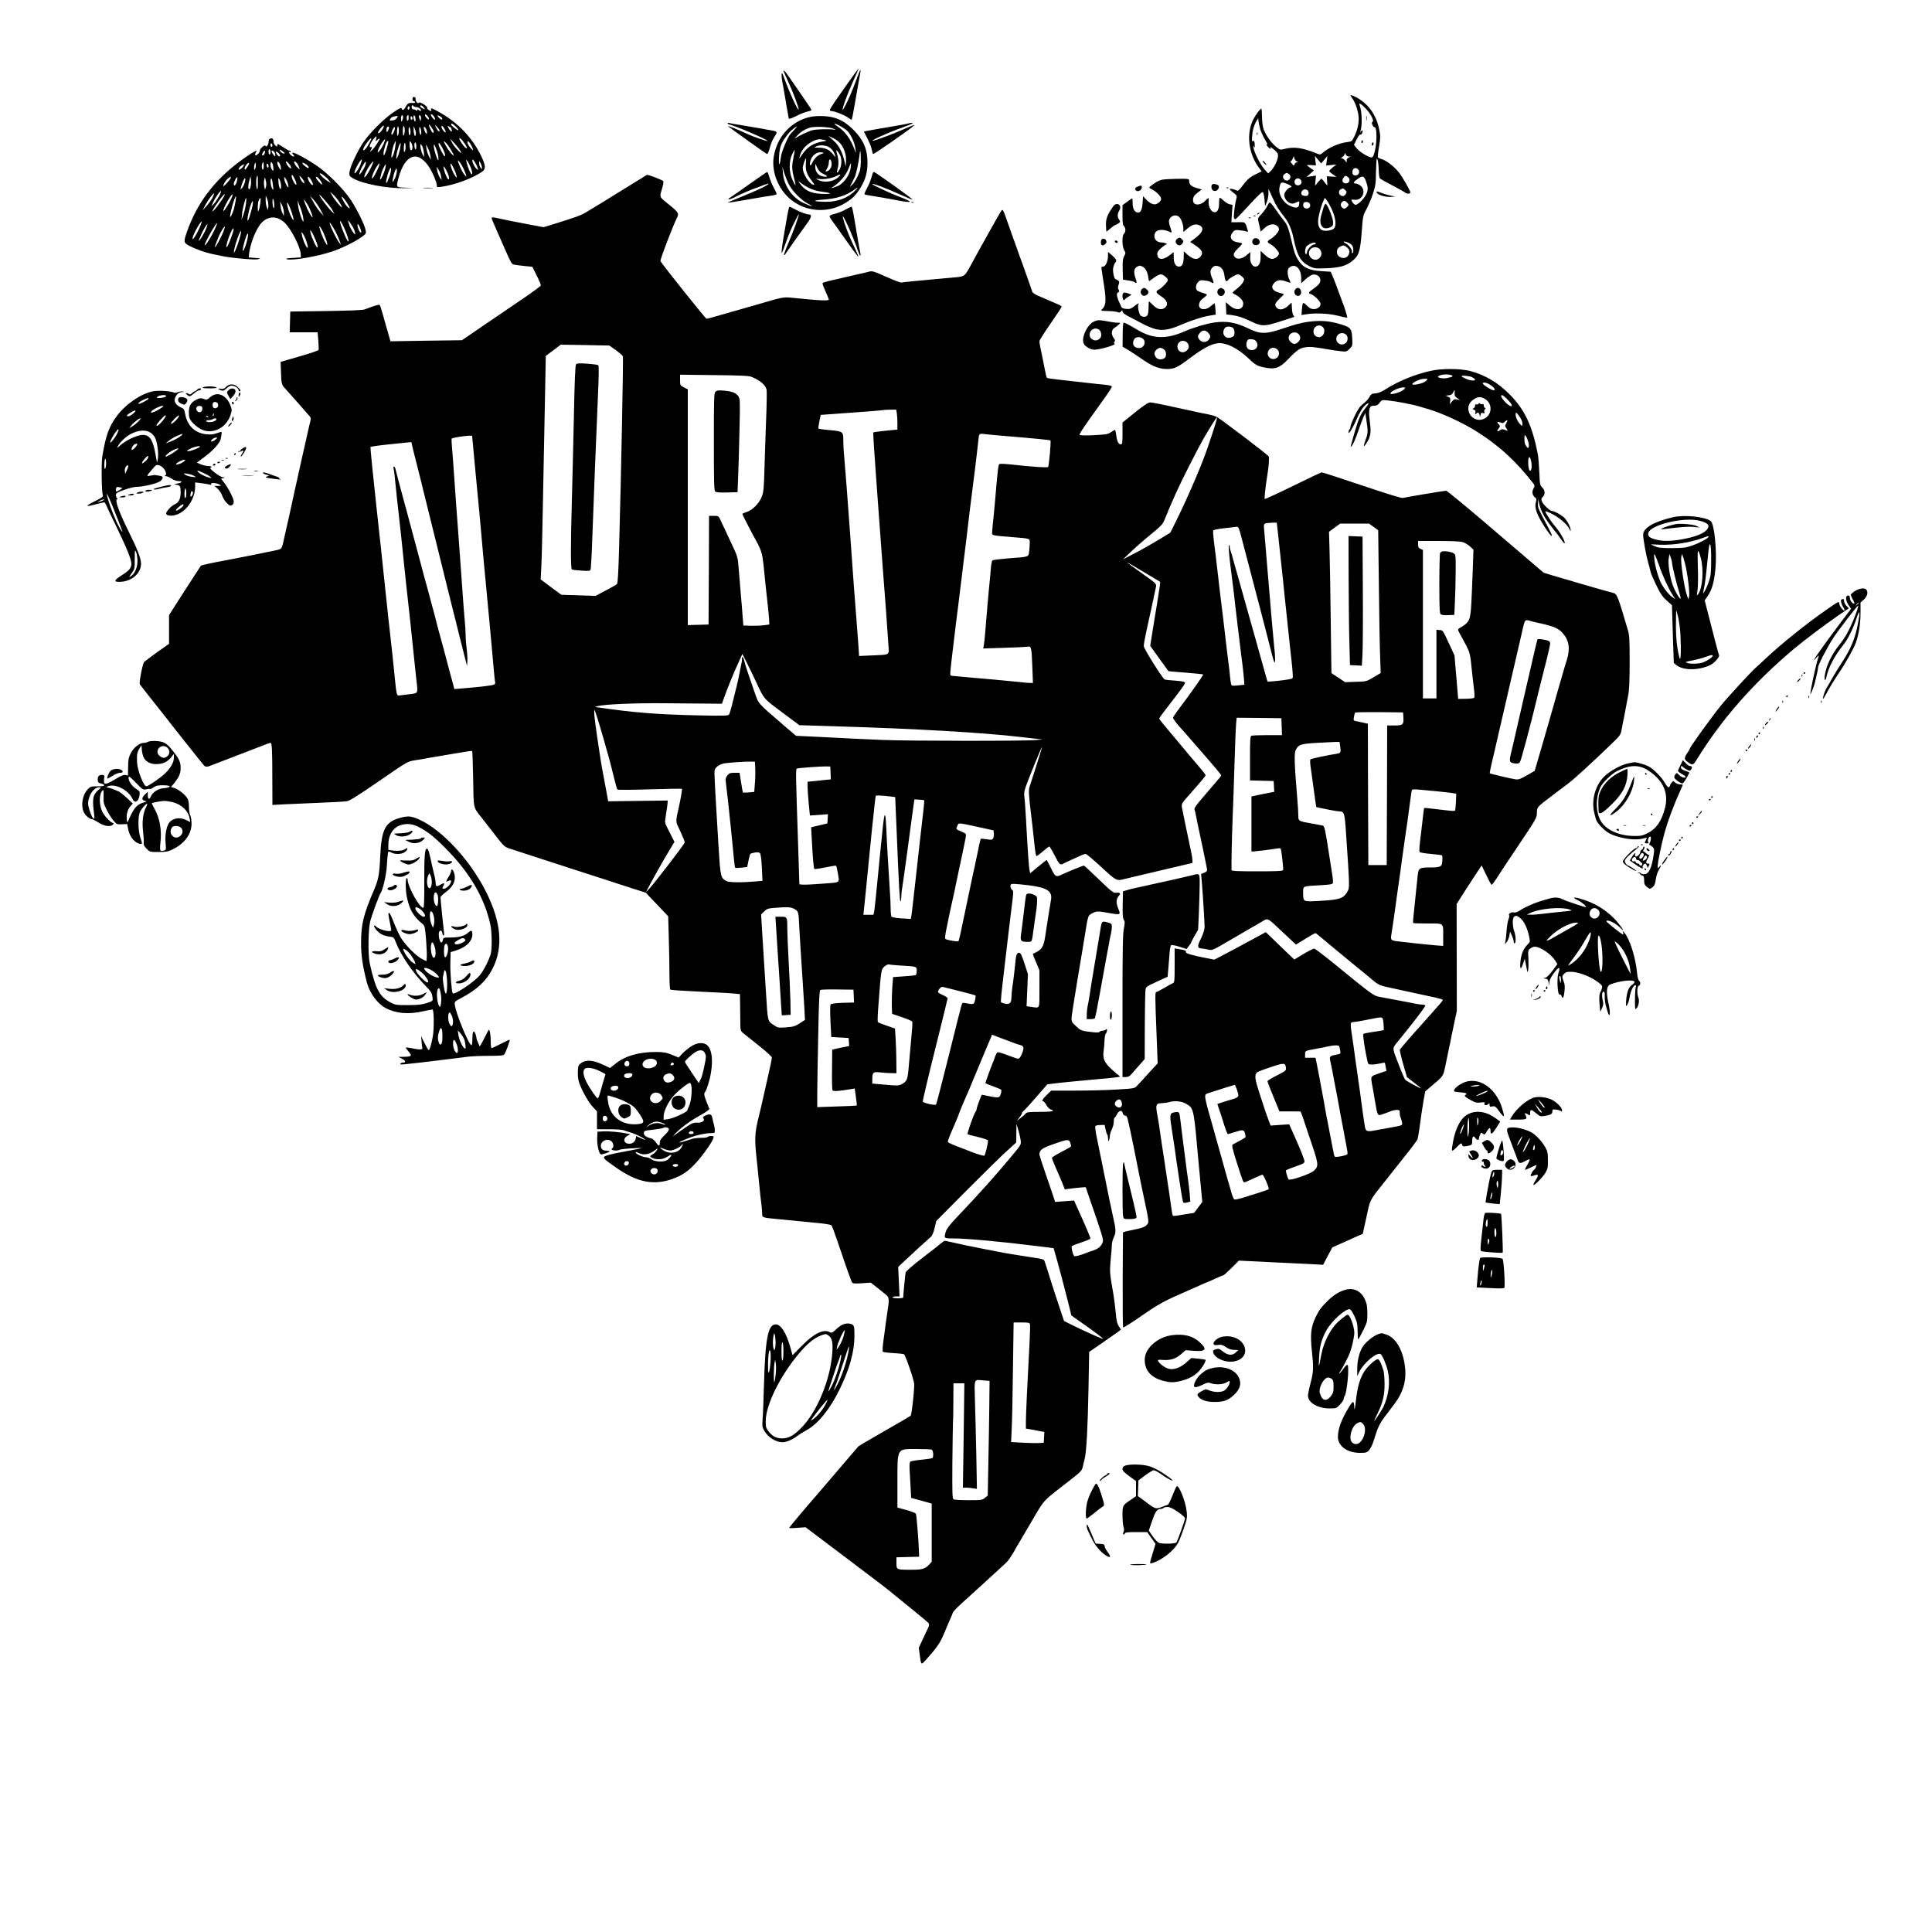 <?xml version="1.0" standalone="no"?>
<!DOCTYPE svg PUBLIC "-//W3C//DTD SVG 20010904//EN"
 "http://www.w3.org/TR/2001/REC-SVG-20010904/DTD/svg10.dtd">
<svg version="1.0" xmlns="http://www.w3.org/2000/svg"
 width="200pt" height="200pt" viewBox="0 0 2000 2000"
 preserveAspectRatio="xMidYMid meet">

<g transform="translate(0,2000) scale(0.1,-0.1)"
fill="#000000" stroke="none">
<path d="M8741 19089 c-79 -111 -146 -210 -148 -220 -4 -14 0 -19 15 -19 31 0
125 -37 167 -65 20 -14 38 -25 40 -25 4 0 17 64 34 165 28 165 43 245 52 293
6 30 9 55 7 58 -3 2 -22 -42 -42 -99 -21 -56 -47 -122 -58 -147 -40 -92 -80
-171 -84 -167 -8 8 45 158 99 277 55 123 67 150 64 150 -2 0 -68 -90 -146
-201z"/>
<path d="M8110 19267 c0 -3 20 -47 44 -100 57 -123 118 -286 113 -300 -7 -18
-96 178 -154 338 -15 42 -19 46 -22 25 -1 -14 2 -47 7 -75 6 -27 23 -122 37
-210 15 -88 29 -165 30 -172 3 -7 32 3 82 28 43 22 95 42 116 45 20 4 37 11
37 16 0 5 -51 81 -112 169 -62 88 -123 176 -135 194 -20 30 -43 53 -43 42z"/>
<path d="M13980 19014 c0 -3 8 -18 19 -32 27 -38 47 -91 61 -157 14 -70 -1
-160 -40 -238 -25 -50 -27 -52 -75 -58 -85 -11 -182 -53 -245 -105 -30 -26
-34 -27 -64 -15 -149 62 -242 75 -340 49 -44 -11 -45 -11 -89 25 -49 40 -105
120 -127 182 -8 22 -15 77 -16 122 0 46 -3 85 -6 88 -6 7 -48 -47 -77 -98 -85
-152 -60 -373 61 -526 l19 -25 -56 -27 c-66 -31 -93 -55 -147 -127 -31 -42
-42 -50 -56 -44 -28 15 -72 23 -72 14 0 -4 17 -21 38 -37 37 -28 39 -31 30
-65 -15 -55 -30 -180 -24 -196 3 -8 9 -14 14 -14 5 0 69 65 142 146 97 105
136 142 144 134 6 -6 13 -41 16 -78 l6 -67 17 39 c9 21 17 62 18 90 l0 51 14
-30 c8 -16 24 -52 37 -80 27 -62 60 -115 114 -181 45 -57 75 -127 94 -219 37
-178 73 -243 160 -288 53 -27 59 -28 175 -24 138 5 205 23 267 70 74 56 89
102 104 302 13 170 14 176 48 237 19 35 49 106 67 158 28 86 32 108 33 227 2
73 5 136 9 139 8 9 19 -54 20 -130 1 -36 7 -69 12 -74 6 -5 64 -38 130 -72 66
-34 127 -69 136 -77 14 -12 49 -9 49 4 0 19 -83 164 -121 211 -49 61 -135 126
-182 137 -15 4 -30 11 -33 16 -3 5 2 56 12 113 15 94 15 110 1 178 -33 163
-128 284 -269 346 -16 6 -28 9 -28 6z m163 -143 c50 -55 83 -121 66 -132 -10
-6 -10 -13 -1 -34 7 -14 16 -24 21 -21 5 3 11 -8 15 -25 18 -91 -12 -289 -44
-289 -32 0 -124 56 -154 93 l-30 38 29 58 c17 33 33 54 36 49 4 -6 12 -1 19
12 13 25 4 42 -11 20 -9 -13 -10 -13 -6 1 21 66 16 208 -9 273 -6 16 -4 17 13
8 11 -6 36 -29 56 -51z m-1098 -206 c8 -27 30 -76 49 -108 19 -31 31 -55 25
-52 -15 10 -10 -7 8 -27 21 -23 40 -24 22 -1 -8 10 7 0 34 -21 38 -31 47 -44
47 -70 0 -40 -41 -124 -76 -157 l-26 -24 -38 42 c-43 48 -105 171 -114 223 -4
26 -4 30 3 15 9 -18 10 -18 10 7 1 39 -9 63 -20 46 -14 -22 -10 72 5 130 8 29
23 65 33 80 l18 27 3 -30 c2 -16 9 -52 17 -80z m917 -286 l23 0 -22 -9 c-15
-6 -23 -18 -23 -32 l0 -22 -16 22 c-8 12 -23 22 -32 22 -13 0 -12 3 6 16 12 8
22 23 23 32 0 12 3 11 9 -5 6 -14 18 -23 32 -24z m-537 -50 c18 -7 18 -8 2 -8
-10 -1 -21 -10 -25 -20 -7 -19 -8 -19 -29 5 -12 13 -17 24 -12 24 5 0 15 12
21 28 l11 27 6 -24 c4 -13 15 -28 26 -32z m284 18 l32 38 -6 -49 -7 -49 53 5
53 5 -37 -29 c-20 -17 -37 -34 -37 -39 0 -4 17 -20 38 -34 l37 -26 -50 3 -50
3 3 -49 3 -49 -27 34 c-16 19 -30 36 -32 39 -2 3 -19 -13 -37 -34 l-32 -39 5
52 5 53 -49 -7 -49 -7 39 34 38 34 -36 24 c-20 14 -36 27 -36 30 0 3 21 3 46
1 l47 -3 -6 48 -5 49 32 -38 33 -39 32 39z m349 -99 c28 -28 1 -75 -38 -63
-14 4 -20 15 -20 35 0 37 33 53 58 28z m-714 -51 c36 -26 -4 -84 -41 -61 -25
16 -28 45 -7 61 10 7 21 13 24 13 3 0 14 -6 24 -13z m610 -30 c28 -20 18 -61
-16 -65 -36 -4 -53 26 -32 56 18 26 24 27 48 9z m193 -63 c14 -46 15 -59 4
-96 -15 -49 -88 -128 -118 -128 -15 0 -43 34 -43 53 0 2 15 1 33 -1 80 -9 124
92 63 144 -15 13 -38 24 -51 24 -34 0 -23 20 27 53 50 32 61 26 85 -49z m-677
26 c13 -25 -10 -53 -41 -48 -30 4 -39 46 -14 64 20 15 42 8 55 -16z m-140 -36
c39 -16 53 -34 27 -34 -16 0 -51 -37 -60 -63 -11 -30 17 -82 52 -97 28 -11 37
-11 67 3 32 16 34 16 34 -2 0 -55 -27 -63 -95 -32 -75 34 -125 122 -109 194
11 55 18 57 84 31z m594 -60 c19 -18 19 -20 6 -45 -6 -10 -19 -19 -28 -19 -39
0 -57 50 -24 69 23 14 28 14 46 -5z m-384 -9 c6 -8 9 -23 5 -35 -5 -17 -13
-20 -38 -18 -21 2 -33 9 -35 21 -8 39 42 63 68 32z m248 -195 c39 -85 49 -168
21 -195 -19 -19 -78 -30 -114 -21 -42 11 -60 65 -45 140 13 67 35 138 53 174
l11 24 20 -24 c10 -12 35 -57 54 -98z m156 74 c9 -8 16 -19 16 -24 0 -13 -30
-40 -44 -40 -17 0 -36 21 -36 40 0 19 19 40 36 40 7 0 20 -7 28 -16z m-385
-13 c14 -26 -8 -54 -39 -49 -25 3 -36 27 -26 54 8 20 53 17 65 -5z m406 -407
c18 -8 36 -25 39 -37 9 -35 7 -67 -5 -67 -5 0 -8 3 -5 8 11 18 -25 72 -61 91
-46 24 -18 29 32 5z m-345 -4 c0 -5 -7 -10 -16 -10 -23 0 -74 -55 -74 -79 0
-12 -4 -21 -10 -21 -17 0 -11 66 8 83 32 29 92 47 92 27z m324 -41 c29 -23 33
-54 10 -87 -31 -45 -114 -18 -114 37 0 31 8 44 35 59 28 16 39 15 69 -9z
m-280 -21 c22 -31 20 -64 -4 -88 -58 -58 -149 31 -93 92 23 26 78 24 97 -4z"/>
<path d="M14143 18775 c0 -22 2 -30 4 -17 2 12 2 30 0 40 -3 9 -5 -1 -4 -23z"/>
<path d="M14096 18541 c-4 -7 -5 -15 -2 -18 9 -9 19 4 14 18 -4 11 -6 11 -12
0z"/>
<path d="M14207 18524 c-4 -4 -7 -14 -7 -23 0 -11 3 -12 11 -4 6 6 10 16 7 23
-2 6 -7 8 -11 4z"/>
<path d="M13011 18614 c0 -11 3 -14 6 -6 3 7 2 16 -1 19 -3 4 -6 -2 -5 -13z"/>
<path d="M13070 18333 c0 -5 9 -18 20 -28 11 -10 20 -15 20 -11 0 4 -9 16 -20
28 -11 12 -20 17 -20 11z"/>
<path d="M13700 17848 c-7 -24 -16 -56 -21 -72 -31 -101 10 -163 86 -131 32
13 35 18 35 55 0 43 -60 190 -78 190 -5 0 -15 -19 -22 -42z"/>
<path d="M4276 18993 c-11 -11 -6 -43 5 -40 6 1 13 -3 16 -10 3 -8 -8 -11 -31
-9 -36 3 -50 -6 -71 -47 -13 -27 -32 -33 -37 -11 -2 13 -19 6 -83 -37 -101
-68 -244 -210 -314 -313 -63 -92 -141 -262 -144 -314 -2 -32 2 -38 37 -58 102
-58 354 -106 536 -102 l95 2 -87 3 c-100 4 -98 2 -74 96 37 144 102 227 175
227 56 0 126 -65 173 -162 34 -68 55 -132 50 -151 -1 -5 19 -5 45 -1 143 20
330 90 426 158 37 27 35 62 -9 155 -93 194 -237 346 -430 456 -85 48 -99 53
-90 30 7 -19 -4 -19 -30 -1 -10 8 -16 18 -12 22 4 4 -12 19 -35 34 -26 17 -45
23 -49 17 -10 -16 -40 14 -35 34 5 17 -15 33 -27 22z m4 -91 c0 -4 12 -9 27
-10 29 -2 61 -27 50 -38 -4 -4 -13 -1 -22 6 -12 10 -15 10 -15 0 0 -10 -3 -10
-14 -1 -8 6 -20 10 -27 9 -8 -2 -15 7 -17 20 -2 12 1 22 7 22 6 0 11 -4 11 -8z
m105 -12 c10 -11 15 -20 11 -20 -14 0 -46 21 -46 30 0 16 16 11 35 -10z m-145
-4 c0 -8 -4 -18 -10 -21 -5 -3 -10 3 -10 14 0 12 5 21 10 21 6 0 10 -6 10 -14z
m200 -114 c0 -12 -4 -12 -20 3 -11 10 -20 25 -20 33 0 12 4 12 20 -3 11 -10
20 -25 20 -33z m58 12 c7 -13 7 -24 2 -24 -9 0 -40 39 -40 52 0 16 28 -4 38
-28z m-331 -23 c-12 -25 -12 -25 -15 -2 -2 12 -1 30 3 39 5 13 8 14 15 3 5 -8
3 -25 -3 -40z m63 19 c0 -16 -4 -30 -10 -30 -11 0 -14 43 -3 53 11 12 13 8 13
-23z m70 0 c1 -8 2 -22 1 -30 -2 -25 -21 10 -21 40 0 25 17 17 20 -10z m58
-11 l-5 -24 -10 25 c-12 28 -6 47 9 32 5 -5 8 -20 6 -33z m217 10 c4 -6 4 -13
1 -16 -7 -7 -46 26 -46 39 0 10 36 -8 45 -23z m-467 -1 c-10 -14 -27 -24 -47
-25 -28 -3 -31 -1 -21 16 9 18 28 26 69 30 11 1 11 -3 -1 -21z m162 -4 c0 -8
-4 -14 -10 -14 -5 0 -10 9 -10 21 0 11 5 17 10 14 6 -3 10 -13 10 -21z m450
-86 c17 -17 28 -33 25 -36 -6 -7 -75 47 -75 59 0 18 20 9 50 -23z m-230 -51
c0 -11 -5 -15 -11 -11 -11 6 -39 66 -39 81 1 16 50 -53 50 -70z m60 12 c0 -18
-17 -8 -30 19 -23 45 -23 48 4 19 14 -15 26 -32 26 -38z m-584 23 c-17 -33
-44 -58 -53 -49 -7 8 44 77 58 77 5 0 3 -13 -5 -28z m155 -69 c-8 -14 -10 -10
-11 24 0 61 14 89 18 36 2 -24 -1 -51 -7 -60z m69 49 c0 -20 -5 -44 -10 -52
-7 -11 -10 2 -10 43 0 36 4 56 10 52 6 -3 10 -23 10 -43z m415 7 c9 -16 11
-29 6 -29 -13 0 -41 40 -41 58 0 19 18 5 35 -29z m65 16 c0 -2 3 -10 6 -19 11
-29 -15 -17 -31 15 -16 30 -16 30 4 19 12 -6 21 -12 21 -15z m-645 -7 c-11
-36 -25 -45 -25 -17 0 27 7 39 22 39 5 0 6 -10 3 -22z m49 -40 c-13 -24 -19
-28 -22 -16 -2 9 5 32 14 50 13 24 19 28 22 16 2 -9 -5 -32 -14 -50z m176 5
c0 -18 -4 -33 -10 -33 -5 0 -10 21 -10 48 0 34 3 43 10 32 5 -8 10 -30 10 -47z
m54 -26 c-7 -22 -7 -22 -15 -2 -4 11 -8 36 -7 55 l0 35 14 -33 c8 -19 12 -43
8 -55z m56 23 c0 -26 -3 -31 -10 -20 -5 8 -10 31 -10 50 0 26 3 31 10 20 5 -8
10 -31 10 -50z m60 1 c0 -14 -4 -21 -8 -15 -15 17 -31 62 -24 69 10 10 32 -26
32 -54z m-526 -68 c-7 -28 -7 -28 15 -9 11 11 21 15 21 10 0 -16 -55 -97 -80
-119 l-23 -20 12 22 c15 29 14 36 -3 30 -22 -8 1 49 32 85 31 35 34 35 26 1z
m-70 -43 c-30 -56 -64 -93 -64 -69 1 17 17 46 50 87 38 47 45 38 14 -18z m969
18 c37 -50 51 -79 34 -72 -15 5 -46 44 -66 82 -18 34 4 27 32 -10z m-809 5
c-12 -36 -34 -79 -54 -103 -40 -51 -15 29 28 88 27 36 34 40 26 15z m783 -107
c15 -30 15 -30 -27 9 -23 22 -51 58 -61 80 l-20 40 46 -49 c25 -27 53 -63 62
-80z m-747 97 c0 -18 -28 -112 -38 -129 -10 -17 -11 -17 -12 7 0 34 30 129 42
129 4 0 8 -3 8 -7z m73 -45 c-6 -52 -28 -118 -39 -118 -9 0 7 92 23 133 9 20
17 37 19 37 2 0 0 -24 -3 -52z m177 -9 c0 -15 -4 -30 -9 -33 -12 -8 -21 19
-21 62 1 35 2 36 15 18 8 -11 15 -32 15 -47z m354 34 c25 -27 81 -123 72 -123
-11 0 -56 56 -81 102 -30 54 -27 60 9 21z m244 0 c11 -16 22 -39 26 -53 6 -23
4 -22 -24 10 -16 19 -30 42 -30 52 0 25 5 23 28 -9z m-677 -80 c-8 -14 -10
-10 -11 24 0 61 14 89 18 36 2 -24 -1 -51 -7 -60z m119 51 c0 -21 -4 -33 -10
-29 -5 3 -10 22 -10 41 0 21 4 33 10 29 6 -3 10 -22 10 -41z m-170 -31 c-7
-32 -19 -69 -27 -83 -13 -24 -14 -22 -8 25 6 49 34 129 42 121 3 -2 -1 -31 -7
-63z m434 25 c30 -52 45 -105 26 -93 -13 8 -60 103 -60 123 0 21 8 14 34 -30z
m-194 -16 c5 -20 10 -48 10 -62 l-1 -25 -14 26 c-19 36 -32 114 -17 105 6 -4
16 -23 22 -44z m157 -82 c3 -25 3 -42 -1 -39 -14 13 -46 115 -45 144 0 29 1
28 20 -15 11 -24 23 -65 26 -90z m-82 9 l6 -44 -20 36 c-11 21 -23 57 -26 80
l-6 44 20 -36 c11 -21 23 -57 26 -80z m-715 -68 c-10 -35 -27 -68 -51 -100
-15 -19 -19 -20 -19 -7 0 28 60 136 76 136 1 0 -1 -13 -6 -29z m1131 -50 c11
-25 18 -54 17 -65 -3 -18 -6 -16 -22 14 -11 19 -25 58 -32 85 -12 46 -12 48 2
30 9 -11 25 -40 35 -64z m47 47 c11 -18 23 -44 27 -58 7 -23 6 -24 -9 -11 -21
18 -46 64 -46 86 0 22 6 19 28 -17z m-120 -63 c11 -22 22 -51 26 -65 7 -24 6
-24 -19 5 -22 26 -65 122 -65 143 1 13 39 -42 58 -83z m-1017 32 c-12 -36 -61
-108 -61 -90 0 30 58 138 68 128 2 -2 -1 -19 -7 -38z m73 8 c-20 -48 -52 -105
-70 -122 -39 -39 17 90 59 135 27 29 29 28 11 -13z m1135 -30 c0 -20 0 -20
-14 -1 -8 11 -15 31 -15 45 l1 26 14 -25 c8 -14 14 -34 14 -45z m-1064 23
c-18 -57 -75 -158 -75 -131 0 21 24 80 48 116 28 42 36 47 27 15z m772 -30
c12 -24 24 -56 28 -73 6 -29 6 -29 -10 -10 -19 23 -39 67 -49 108 -9 39 5 27
31 -25z m-709 -4 c-9 -40 -43 -114 -53 -114 -4 0 4 34 17 80 10 31 36 80 43
80 1 0 -2 -21 -7 -46z m647 -48 c17 -41 19 -70 5 -61 -13 8 -36 62 -45 106 -7
33 -6 34 10 12 9 -13 22 -38 30 -57z m-605 -39 c-12 -31 -25 -59 -29 -61 -12
-8 4 75 25 124 17 40 19 42 22 19 2 -14 -7 -51 -18 -82z m536 6 l6 -38 -20 30
c-11 17 -23 48 -26 70 l-7 40 21 -32 c12 -17 23 -49 26 -70z m-467 9 c-6 -20
-18 -45 -25 -56 -11 -16 -12 -12 -7 25 4 24 13 60 22 79 13 31 15 33 19 12 2
-12 -2 -39 -9 -60z"/>
<path d="M8340 18777 c-175 -59 -299 -209 -330 -398 -28 -174 61 -371 213
-472 156 -104 362 -108 523 -11 79 47 118 87 164 164 51 86 70 156 70 256 0
139 -41 235 -145 340 -103 103 -201 144 -345 143 -60 0 -104 -7 -150 -22z
m365 -86 c28 -16 60 -39 72 -52 34 -38 71 -119 77 -174 l7 -50 -22 55 c-42
104 -92 170 -173 224 -52 35 -23 33 39 -3z m-481 -33 c-16 -18 -35 -38 -42
-46 -27 -30 -90 -179 -97 -230 -13 -102 -25 -112 -21 -17 5 99 17 140 58 200
36 52 56 75 92 103 41 31 45 27 10 -10z m406 9 c19 -9 25 -14 12 -11 -43 11
-197 7 -237 -5 -47 -15 -130 -54 -165 -78 -19 -12 -16 -7 10 21 35 38 68 60
125 82 44 18 211 12 255 -9z m53 -135 c49 -46 78 -124 75 -195 l-3 -62 -14 60
c-23 96 -57 160 -114 211 l-52 46 40 -17 c22 -9 53 -28 68 -43z m-148 19 c28
-7 27 -8 -20 -16 -94 -15 -159 -57 -212 -136 -14 -21 -27 -39 -29 -39 -1 0 4
20 12 44 18 52 62 99 123 131 47 25 74 28 126 16z m52 -77 c26 -17 48 -48 58
-84 6 -21 3 -19 -21 12 -37 48 -79 68 -146 69 l-53 1 30 14 c35 16 98 11 132
-12z m-372 -99 c-19 -91 -19 -124 4 -215 11 -41 18 -76 16 -78 -2 -2 -15 23
-31 55 -37 78 -39 193 -4 266 12 26 24 46 26 44 2 -1 -3 -34 -11 -72z m480 22
c22 -43 19 -115 -6 -156 -24 -40 -32 -37 -19 10 14 47 12 98 -4 153 -12 40
-12 45 0 35 7 -6 20 -25 29 -42z m216 -52 c1 -48 -5 -101 -11 -118 -25 -65
-53 -117 -78 -139 l-25 -23 23 45 c12 25 26 52 30 60 12 27 40 154 46 213 8
82 15 65 15 -38z m-406 62 c-41 -13 -74 -45 -95 -90 -22 -48 -35 -32 -19 23
17 57 73 94 124 81 16 -4 15 -6 -10 -14z m-163 -104 c-4 -67 10 -108 62 -176
27 -35 30 -44 15 -40 -44 12 -109 115 -109 173 0 24 25 100 33 100 2 0 2 -26
-1 -57z m262 31 c16 -43 -5 -97 -43 -107 -19 -5 -19 -4 0 27 10 17 19 46 19
64 0 34 14 43 24 16z m202 -71 c-7 -56 -44 -121 -88 -158 -31 -27 -49 -36 -98
-49 -20 -6 -19 -4 9 14 63 40 128 117 153 180 12 33 25 60 27 60 2 0 1 -21 -3
-47z m-279 -65 c50 -23 44 -34 -12 -24 -44 9 -75 48 -75 95 l1 36 20 -43 c15
-32 30 -47 66 -64z m-366 -96 c37 -78 127 -170 206 -212 72 -38 31 -29 -54 11
-114 55 -197 177 -208 305 l-5 69 15 -55 c9 -30 29 -83 46 -118z m511 58 c-51
-42 -138 -53 -197 -25 l-30 15 45 -4 c54 -4 134 12 175 35 42 23 46 12 7 -21z
m-267 -119 c30 -12 81 -24 113 -27 101 -12 95 -26 -9 -21 -119 6 -177 34 -231
110 -20 28 -20 28 25 -6 26 -19 71 -45 102 -56z m449 -12 c-72 -77 -184 -120
-308 -118 -129 2 -146 14 -31 22 144 10 243 41 325 101 46 33 50 32 14 -5z"/>
<path d="M7534 18721 c4 -6 12 -11 17 -11 35 0 425 -168 393 -170 -13 0 -142
43 -186 64 -138 63 -240 103 -218 86 26 -21 376 -271 397 -283 8 -5 17 12 28
50 18 65 31 95 57 135 24 35 23 45 -9 53 -26 6 -268 48 -373 65 -30 4 -68 11
-84 15 -21 6 -27 5 -22 -4z"/>
<path d="M9395 18720 c-16 -4 -61 -13 -100 -19 -103 -17 -285 -49 -321 -56
l-31 -7 38 -75 c21 -41 41 -92 44 -114 4 -21 10 -41 14 -43 7 -5 358 239 411
285 29 25 25 23 -95 -29 -109 -48 -269 -108 -310 -117 -69 -15 162 89 325 146
92 32 108 51 25 29z"/>
<path d="M2793 18563 c-7 -2 -13 -17 -13 -33 0 -29 -25 -60 -32 -40 -5 17 -58
-28 -58 -49 0 -21 -37 -58 -47 -47 -4 4 -2 16 5 26 7 11 10 20 8 20 -14 0 -97
-52 -177 -113 -264 -197 -442 -435 -543 -725 -38 -108 -37 -116 32 -151 67
-33 156 -65 227 -80 28 -6 70 -15 95 -20 95 -21 340 -43 377 -35 37 8 36 9
-27 14 l-65 5 3 35 c9 87 56 220 105 292 69 103 177 116 265 31 66 -63 161
-249 165 -323 l2 -35 -85 -5 c-65 -4 -79 -7 -58 -14 52 -16 312 29 465 80 99
33 244 104 306 150 47 34 49 37 42 72 -10 53 -84 205 -150 307 -74 115 -249
290 -365 366 -159 104 -282 161 -235 109 15 -16 15 -20 3 -20 -8 0 -22 8 -31
18 -19 20 -23 37 -7 27 6 -3 10 -1 10 4 0 6 -6 11 -13 11 -7 0 -36 16 -64 35
-60 40 -63 41 -63 18 0 -14 -2 -14 -20 2 -11 10 -19 26 -18 34 3 18 -9 41 -20
40 -4 0 -13 -3 -19 -6z m27 -69 c0 -8 -4 -14 -10 -14 -5 0 -10 9 -10 21 0 11
5 17 10 14 6 -3 10 -13 10 -21z m-20 -70 c0 -13 -4 -24 -10 -24 -5 0 -10 14
-10 31 0 17 4 28 10 24 6 -3 10 -17 10 -31z m131 6 c18 -15 20 -19 8 -20 -9 0
-24 9 -34 20 -23 26 -4 26 26 0z m-188 -10 c-6 -22 -21 -35 -29 -27 -7 7 15
47 25 47 5 0 7 -9 4 -20z m95 8 c7 -7 12 -21 12 -32 -1 -20 -1 -20 -20 3 -29
34 -22 59 8 29z m46 -14 c19 -18 21 -37 4 -32 -16 6 -43 48 -30 48 6 0 18 -7
26 -16z m21 -135 c4 -17 5 -33 2 -36 -7 -7 -37 52 -37 73 0 27 28 -2 35 -37z
m104 -1 c9 -25 8 -26 -9 -16 -16 10 -40 48 -40 64 0 15 41 -25 49 -48z m63 35
c9 -10 19 -29 23 -43 l7 -25 -25 23 c-25 23 -42 62 -28 62 5 0 15 -8 23 -17z
m-514 -45 c-19 -27 -23 -30 -26 -14 -4 19 40 74 46 57 2 -6 -7 -25 -20 -43z
m83 -15 c-9 -16 -10 -15 -11 9 0 14 3 35 8 45 6 15 8 14 10 -9 2 -15 -1 -35
-7 -45z m89 26 c0 -24 -4 -38 -10 -34 -17 10 -11 75 7 75 2 0 3 -18 3 -41z
m94 19 c3 -13 6 -34 6 -48 -1 -24 -1 -24 -15 -6 -16 21 -20 76 -6 76 5 0 11
-10 15 -22z m369 -23 c4 -8 3 -15 -2 -15 -13 0 -61 40 -61 51 0 14 57 -18 63
-36z m-413 4 c0 -11 -4 -17 -10 -14 -5 3 -10 15 -10 26 0 11 5 17 10 14 6 -3
10 -15 10 -26z m-260 1 c-11 -20 -50 -47 -50 -33 1 19 30 44 58 52 1 1 -2 -8
-8 -19z m880 -141 l25 -32 -25 13 c-30 15 -90 70 -90 83 0 15 64 -30 90 -64z
m-350 10 c29 -56 22 -86 -8 -36 -20 34 -30 77 -17 77 2 0 14 -18 25 -41z
m-381 -46 c0 -53 -3 -72 -9 -58 -14 33 -9 135 6 135 2 0 4 -35 3 -77z m481 9
c0 -14 -2 -14 -19 3 -10 11 -22 31 -26 45 l-6 25 25 -28 c14 -15 26 -36 26
-45z m-760 48 c0 -12 -71 -92 -77 -86 -8 8 27 65 49 80 26 19 28 19 28 6z m60
-45 c-12 -36 -30 -48 -30 -20 0 24 33 82 37 68 3 -7 -1 -29 -7 -48z m145 -42
c-3 -18 -10 -33 -15 -33 -14 0 -12 47 2 95 l12 40 4 -34 c2 -19 1 -50 -3 -68z
m385 28 c5 -19 8 -37 6 -39 -8 -8 -36 45 -42 79 -5 32 -5 33 10 14 9 -10 21
-35 26 -54z m240 37 c11 -18 20 -39 20 -47 0 -22 -37 15 -49 50 -14 40 4 38
29 -3z m98 -8 c12 -18 19 -36 16 -39 -7 -7 -64 58 -64 72 0 17 26 0 48 -33z
m-782 -12 c-4 -18 -15 -44 -26 -58 l-21 -25 7 30 c8 39 35 97 42 91 2 -3 2
-20 -2 -38z m216 -55 l-9 -28 -8 37 c-4 21 -4 50 0 65 l8 28 9 -37 c6 -24 6
-48 0 -65z m74 15 c5 -51 5 -52 -10 -28 -8 14 -15 45 -15 70 0 61 18 30 25
-42z m84 -2 c0 -60 -22 -30 -27 36 -4 51 -3 52 11 28 8 -14 15 -43 16 -64z
m-649 -119 c-17 -29 -40 -62 -52 -73 l-21 -19 18 40 c25 54 78 129 82 116 2
-6 -10 -35 -27 -64z m1250 -46 c16 -25 29 -50 29 -55 0 -16 -76 73 -101 119
l-22 40 33 -30 c18 -16 46 -50 61 -74z m-1313 39 c-13 -24 -40 -61 -61 -84
l-38 -41 26 51 c28 54 84 128 91 121 3 -2 -6 -23 -18 -47z m121 18 c-27 -52
-119 -171 -119 -155 0 22 111 177 126 177 3 0 -1 -10 -7 -22z m75 -25 c-30
-63 -78 -137 -82 -125 -6 18 84 180 95 169 2 -3 -3 -23 -13 -44z m1045 -114
l24 -44 -33 30 c-30 28 -108 131 -124 165 -16 34 111 -111 133 -151z m-1000
93 c-4 -26 -12 -66 -18 -88 -13 -46 -40 -96 -40 -74 0 16 23 115 33 140 3 8
10 27 15 43 15 40 19 33 10 -21z m339 -57 l-4 -40 -12 28 c-7 16 -12 49 -12
75 l1 47 15 -35 c8 -19 13 -53 12 -75z m542 -40 l31 -60 -38 42 c-21 23 -53
71 -71 105 l-34 63 41 -45 c22 -25 54 -72 71 -105z m272 76 c33 -53 36 -72 7
-45 -28 25 -80 125 -54 104 10 -8 31 -35 47 -59z m-1046 -11 c-4 -32 -16 -83
-26 -112 l-20 -53 6 60 c5 57 33 165 42 165 3 0 2 -27 -2 -60z m149 8 c-4 -29
-11 -62 -16 -73 -7 -18 -8 -18 -10 5 -3 39 2 83 12 102 17 31 21 20 14 -34z
m144 -23 c1 -29 -2 -36 -9 -25 -5 8 -9 35 -9 60 0 34 2 40 9 25 5 -11 9 -38 9
-60z m360 -20 c22 -45 42 -105 36 -105 -10 0 -53 79 -74 135 -20 57 -20 59 -2
35 11 -14 29 -43 40 -65z m-599 -41 c-11 -43 -25 -84 -31 -93 -17 -27 -3 66
22 144 31 94 38 52 9 -51z m538 -63 c5 -30 6 -49 1 -44 -17 17 -47 111 -53
165 l-6 53 24 -61 c14 -33 29 -84 34 -113z m-199 49 l0 -35 -15 27 c-8 15 -17
49 -19 75 l-5 48 20 -40 c11 -22 19 -56 19 -75z m80 3 c30 -88 25 -109 -9 -38
-31 67 -53 172 -26 125 8 -14 24 -53 35 -87z m647 -181 c9 -23 14 -45 11 -48
-6 -7 -51 62 -59 91 -3 11 -9 29 -13 40 -15 40 44 -40 61 -83z m-1587 52 c-42
-104 -99 -192 -83 -128 10 42 83 168 92 160 1 -2 -2 -16 -9 -32z m1485 -36
c31 -68 52 -138 41 -138 -13 0 -85 176 -85 207 0 17 17 -10 44 -69z m-87 -42
c14 -27 31 -68 39 -90 l14 -41 -20 25 c-23 28 -84 152 -95 190 -6 23 -5 23 15
-5 11 -16 33 -52 47 -79z m-1237 69 c-31 -80 -120 -229 -120 -200 0 25 113
225 127 225 1 0 -2 -11 -7 -25z m-117 -57 c-17 -35 -40 -74 -52 -88 -20 -24
-20 -22 4 34 30 69 65 129 72 122 3 -3 -8 -33 -24 -68z m1603 37 c19 -46 19
-64 -1 -45 -15 16 -32 80 -21 80 4 0 14 -16 22 -35z m-1417 -52 c-22 -55 -76
-153 -85 -153 -5 0 40 118 58 150 47 85 61 87 27 3z m1041 -7 c15 -33 31 -77
35 -96 6 -32 6 -33 -8 -15 -21 29 -48 92 -67 158 -15 48 10 19 40 -47z m-951
-28 c-24 -70 -49 -122 -54 -116 -8 7 15 87 42 148 34 76 43 54 12 -32z m853
-8 c31 -69 40 -99 35 -112 -6 -16 -62 103 -72 152 -6 32 -6 33 8 15 8 -11 21
-36 29 -55z m-771 -16 c-20 -73 -59 -168 -60 -145 -2 39 63 231 74 219 3 -2
-3 -36 -14 -74z m683 -10 c21 -57 29 -97 17 -89 -15 9 -47 84 -55 130 -7 37
-6 39 8 19 8 -11 21 -38 30 -60z m-603 -1 c-11 -55 -40 -127 -47 -120 -6 6 13
92 33 146 21 54 28 39 14 -26z"/>
<path d="M7765 18099 c-93 -67 -182 -128 -197 -138 -60 -35 -15 -32 51 4 42
23 163 75 211 91 25 8 54 19 65 24 11 5 31 12 45 15 25 7 25 7 3 -9 -29 -21
-143 -73 -290 -132 -67 -27 -121 -50 -119 -51 2 -3 92 11 211 32 139 24 206
36 253 42 23 3 42 10 42 15 0 6 -13 34 -30 64 -16 30 -37 79 -45 109 -9 30
-19 55 -23 55 -4 0 -83 -55 -177 -121z"/>
<path d="M9035 18208 c-27 -90 -40 -121 -65 -166 -19 -35 -25 -54 -17 -56 7
-2 44 -9 82 -15 126 -21 179 -30 261 -46 158 -30 161 -17 9 40 -96 37 -275
121 -275 129 0 12 151 -45 294 -110 66 -30 121 -53 123 -51 6 6 -387 287 -401
287 -4 0 -8 -6 -11 -12z"/>
<path d="M6530 18087 c-210 -131 -389 -240 -464 -285 -56 -33 -109 -52 -335
-122 l-104 -32 -166 31 c-181 35 -232 45 -303 61 -58 13 -68 13 -68 0 0 -5 21
-56 46 -112 25 -57 54 -123 65 -148 103 -233 92 -214 135 -222 21 -3 70 -10
107 -13 l68 -7 45 -90 c25 -49 44 -96 42 -104 -2 -7 -114 -89 -251 -181 -136
-93 -319 -217 -406 -276 l-159 -109 -370 -5 -370 -6 -21 74 c-12 41 -25 88
-30 104 -5 17 -19 66 -31 110 -12 44 -25 84 -30 88 -6 7 -50 -6 -155 -46 -20
-8 -157 -13 -400 -17 l-370 -5 -3 -107 -3 -108 145 0 144 0 7 -84 c4 -46 5
-90 3 -98 -3 -7 -89 -37 -199 -68 l-194 -56 4 -109 c3 -108 8 -130 34 -157 24
-26 252 -283 265 -300 10 -12 11 -26 3 -55 -9 -35 -14 -58 -40 -175 -6 -24
-21 -92 -35 -153 -13 -60 -50 -225 -81 -365 -30 -140 -60 -274 -65 -297 -25
-109 -30 -133 -46 -203 -27 -127 -24 -122 -85 -136 -67 -15 -420 -86 -524
-105 -135 -24 -249 -49 -256 -56 -3 -5 -79 -121 -168 -259 l-161 -251 0 -149
0 -149 -125 -88 c-68 -49 -128 -94 -134 -101 -15 -18 -53 -215 -44 -229 4 -7
59 -77 122 -157 64 -80 125 -157 136 -171 36 -49 389 -494 406 -512 17 -19 35
-18 84 3 11 5 128 50 260 100 132 50 249 95 260 100 56 23 86 32 90 29 10 -11
14 -102 14 -363 l1 -279 128 7 c70 3 235 11 367 16 132 5 257 12 278 16 27 4
120 63 332 209 293 202 294 202 367 214 40 6 111 18 158 27 47 8 110 19 140
24 130 21 178 30 234 39 33 6 62 9 64 6 3 -2 7 -132 10 -287 5 -315 0 -293 85
-399 28 -36 93 -119 144 -185 87 -112 96 -121 145 -137 29 -9 141 -46 248 -81
107 -35 310 -101 450 -146 140 -45 293 -94 340 -110 47 -15 150 -49 230 -75
l145 -46 116 -122 116 -122 6 -215 c4 -118 7 -288 7 -377 0 -100 4 -164 10
-168 6 -4 147 -13 313 -21 166 -7 326 -16 355 -20 l52 -5 2 -137 c1 -75 2
-161 2 -190 1 -45 5 -57 27 -75 14 -12 88 -71 163 -130 81 -64 136 -115 136
-125 -1 -21 -10 -63 -48 -232 -17 -74 -37 -160 -43 -190 -6 -30 -27 -120 -47
-200 -40 -165 -42 -219 -18 -439 8 -75 20 -190 26 -256 6 -66 15 -153 21 -193
5 -40 9 -88 9 -106 0 -41 2 -41 161 -56 63 -6 155 -15 204 -20 50 -5 146 -14
215 -21 69 -6 130 -17 136 -23 7 -6 34 -78 62 -161 110 -324 144 -421 155
-433 8 -10 32 -11 101 -6 l91 6 61 -48 c33 -27 75 -60 92 -74 36 -28 39 -49
22 -154 -5 -33 -14 -97 -20 -141 -5 -44 -17 -127 -25 -185 -8 -59 -11 -108 -6
-113 5 -5 54 -11 109 -14 55 -3 105 -9 110 -12 16 -10 106 -273 106 -311 0
-81 -26 -316 -37 -326 -7 -6 -129 -77 -271 -158 -143 -82 -265 -153 -271 -160
-6 -6 -102 -119 -215 -251 -113 -132 -217 -253 -231 -270 -99 -112 -269 -315
-269 -321 0 -4 38 -4 85 0 l84 6 398 -300 c387 -292 437 -330 525 -403 24 -19
111 -90 193 -157 83 -67 154 -127 159 -134 6 -9 4 -26 -6 -47 -9 -19 -34 -73
-57 -121 l-40 -86 10 -74 c15 -107 14 -106 63 -52 120 134 147 174 192 281 24
59 53 126 63 148 10 22 21 49 25 61 4 12 46 56 94 99 95 85 251 228 347 316
33 31 77 71 98 90 35 30 65 75 129 189 11 19 77 131 146 248 140 239 104 200
400 430 108 84 121 97 130 135 5 23 15 62 21 87 18 75 31 314 39 720 l7 385
135 93 c74 51 148 103 164 115 l30 23 -23 37 c-18 29 -25 61 -32 149 -6 61
-17 148 -25 192 -37 209 -38 223 -26 349 7 67 12 137 12 155 0 18 10 53 22 78
22 48 21 77 -12 219 -11 44 -55 260 -100 485 -16 80 -43 210 -59 290 -20 91
-27 148 -21 154 5 5 28 10 52 10 l43 1 10 -47 c5 -25 13 -50 18 -54 4 -4 7
-23 8 -43 0 -29 2 -32 9 -16 5 11 9 33 9 48 1 15 10 45 21 67 11 22 20 57 20
80 0 22 4 40 8 40 5 0 16 16 25 35 20 41 54 48 59 12 2 -13 11 -23 24 -25 17
-2 24 -15 33 -60 7 -31 17 -75 22 -97 9 -39 62 -303 81 -400 20 -103 26 -133
53 -260 63 -298 62 -287 34 -317 -18 -19 -45 -30 -109 -43 -47 -9 -96 -21
-110 -24 l-25 -8 -3 -488 c-1 -269 1 -492 5 -496 5 -4 89 49 188 118 183 127
236 156 495 268 47 21 109 48 138 61 29 13 54 24 57 24 2 0 38 16 79 35 42 19
79 35 83 35 4 0 41 34 83 75 l75 75 310 -15 c171 -8 367 -17 436 -21 l126 -7
47 90 48 90 86 38 c48 21 119 53 158 71 l72 32 11 54 c7 29 17 73 22 98 45
211 31 183 184 376 77 98 186 235 241 304 56 70 104 136 108 146 7 23 24 133
36 229 5 39 17 114 26 169 l18 98 55 47 c133 112 130 108 151 206 10 50 26
126 35 170 10 44 21 98 25 120 4 22 19 96 34 165 l27 125 -1 554 -1 553 97
152 c54 83 112 173 130 199 l32 48 48 -100 c27 -56 51 -101 55 -101 6 0 50 61
74 102 5 10 97 147 203 305 187 280 192 288 192 338 0 60 1 60 154 176 55 41
131 99 171 129 69 53 247 216 446 408 95 92 95 92 108 160 6 37 16 85 21 107
5 22 13 67 19 100 6 33 18 95 26 137 11 57 15 147 15 345 0 234 -2 276 -19
333 -105 356 -111 373 -154 383 -38 8 -410 116 -635 183 l-82 25 -496 424
c-272 234 -504 425 -513 425 -22 0 -431 -69 -450 -75 -7 -3 -120 30 -250 73
-446 149 -578 192 -589 192 -6 0 -140 -63 -298 -141 -157 -77 -289 -138 -292
-134 -5 5 11 150 28 250 14 83 21 179 13 191 -17 23 -510 398 -542 411 -19 8
-57 19 -85 24 -28 5 -69 13 -91 18 -22 5 -62 14 -90 20 -27 5 -81 17 -120 26
-180 40 -272 58 -297 59 -21 1 -60 -25 -158 -103 l-130 -105 0 -113 c0 -103
-2 -113 -18 -113 -24 0 -39 32 -47 98 -4 28 -10 52 -13 52 -3 0 -22 -11 -41
-24 -32 -21 -51 -25 -178 -31 -84 -4 -143 -3 -147 3 -6 9 43 82 234 347 55 76
100 145 100 151 0 13 -22 17 -150 29 -36 4 -96 10 -135 15 -38 4 -140 16 -225
25 -85 9 -158 20 -162 23 -4 4 -14 43 -22 87 -27 137 -37 188 -47 232 -5 23
-9 50 -9 60 0 10 52 93 115 183 63 91 115 170 115 175 0 6 -21 19 -48 29 -26
11 -69 29 -97 42 -27 12 -73 32 -102 44 -28 12 -53 29 -56 38 -7 23 -69 197
-112 317 -20 55 -41 111 -45 125 -5 14 -25 70 -45 125 -20 55 -48 134 -62 175
-31 92 -42 115 -53 104 -8 -8 -71 -119 -160 -279 -18 -33 -53 -96 -78 -140
-24 -44 -61 -110 -81 -148 -66 -120 -64 -119 -166 -128 -50 -4 -137 -13 -195
-18 -58 -6 -159 -15 -225 -21 -66 -6 -127 -13 -135 -15 -8 -2 -78 25 -155 59
-115 52 -144 62 -170 56 -16 -5 -82 -20 -145 -34 -63 -15 -133 -31 -155 -36
-22 -5 -73 -17 -113 -26 -40 -9 -75 -20 -77 -25 -3 -4 11 -42 30 -84 19 -43
35 -81 35 -86 0 -12 -70 -11 -200 1 -58 6 -141 14 -185 18 -89 8 -89 8 -365
-73 -69 -20 -147 -42 -175 -50 -27 -7 -113 -32 -189 -54 -76 -23 -145 -41
-152 -41 -9 0 -446 545 -477 597 -7 11 131 371 174 455 19 36 8 54 -71 118
-119 95 -114 84 -89 168 12 39 19 77 16 86 -4 11 -155 69 -170 66 -1 -1 -76
-47 -167 -103z m-155 -1711 c36 -27 69 -55 73 -64 6 -16 -18 -1238 -39 -1977
-7 -262 -14 -373 -22 -381 -7 -7 -59 -37 -117 -67 l-105 -56 -177 6 -177 6
-107 79 -107 80 7 136 c4 76 11 364 16 642 5 278 14 737 20 1020 l10 515 26
20 c15 11 50 37 78 58 l51 39 251 -4 252 -5 67 -47z m1405 -277 c90 -37 147
-86 156 -135 3 -17 1 -166 -6 -330 -6 -165 -14 -393 -17 -509 -5 -176 -9 -219
-26 -264 -25 -68 -95 -141 -155 -160 -24 -8 -45 -17 -47 -21 -2 -3 43 -93 99
-198 117 -215 104 -168 141 -537 9 -82 20 -186 25 -230 5 -44 10 -102 12 -130
l2 -50 -59 -8 c-33 -4 -94 -6 -135 -5 l-75 3 -7 90 c-3 50 -14 176 -23 280 -9
105 -19 224 -22 265 -4 59 -14 93 -46 160 -22 47 -60 128 -84 180 -24 52 -51
110 -60 128 -14 30 -19 32 -64 32 l-49 0 -2 -562 -3 -563 -107 -3 -108 -3 0
1220 0 1221 -40 20 c-39 20 -40 21 -40 76 l0 55 353 -4 c278 -3 359 -7 387
-18z m1504 -376 c3 -21 6 -68 6 -104 l0 -66 -122 -12 c-68 -7 -125 -15 -127
-17 -4 -4 8 -191 30 -489 5 -66 13 -183 19 -260 10 -145 19 -268 45 -610 28
-361 52 -681 61 -832 8 -121 25 -109 -172 -118 l-131 -6 -6 98 c-4 54 -14 186
-22 293 -9 107 -20 258 -26 335 -5 77 -14 196 -19 265 -5 69 -14 188 -19 265
-30 415 -50 674 -61 795 -6 58 -10 132 -10 165 0 112 3 109 -158 124 -51 5
-95 11 -99 14 -3 4 1 37 9 74 l14 68 94 7 c295 20 546 40 555 43 6 2 38 4 71
4 l61 1 7 -37z m3310 -70 c-7 -32 -82 -260 -113 -344 -69 -189 -204 -499 -321
-733 l-45 -90 -126 -77 c-69 -42 -179 -104 -245 -138 l-119 -62 80 77 c44 42
136 123 205 179 122 101 126 105 154 176 29 72 46 112 109 254 54 121 223 455
289 570 63 108 130 215 136 215 1 0 -1 -12 -4 -27z m-2229 -163 c394 -33 502
-44 509 -50 8 -8 -15 -265 -24 -274 -9 -9 -163 1 -387 26 -56 6 -108 8 -115 5
-14 -5 -17 -28 -49 -402 -6 -66 -14 -159 -20 -206 -5 -47 -9 -95 -9 -107 0
-25 5 -26 205 -42 192 -15 185 -13 185 -58 0 -20 -3 -60 -6 -89 -8 -61 3 -57
-216 -73 -84 -7 -158 -16 -164 -21 -7 -5 -15 -49 -18 -97 -4 -48 -11 -130 -17
-182 -10 -100 -23 -255 -39 -455 -5 -66 -13 -133 -16 -149 l-6 -29 218 7 c121
3 228 9 239 11 40 10 44 -4 51 -193 l7 -182 -28 0 c-16 0 -67 4 -114 10 -47 5
-165 16 -261 25 -96 8 -224 20 -285 25 -60 6 -123 11 -140 13 -28 2 -30 4 -27
42 2 36 36 324 61 525 6 41 15 116 21 165 6 50 15 124 20 165 6 41 21 170 35
285 14 116 28 228 31 250 3 22 9 76 14 120 5 44 14 116 19 160 6 44 17 136 26
205 9 69 20 161 26 205 14 117 28 232 35 300 9 91 6 89 72 81 31 -4 107 -11
167 -16z m-5471 -72 c4 -40 11 -118 16 -173 5 -55 16 -174 25 -265 21 -221 34
-354 45 -480 17 -201 30 -336 45 -495 18 -184 31 -325 45 -477 6 -60 15 -159
20 -220 6 -62 15 -167 21 -233 5 -66 12 -128 15 -137 4 -13 -2 -21 -19 -27
-24 -9 -165 -25 -328 -38 l-76 -6 -11 44 c-7 24 -23 87 -38 139 -14 52 -38
145 -54 205 -17 61 -41 153 -56 205 -14 52 -30 111 -34 130 -4 19 -19 76 -33
125 -13 50 -37 135 -51 190 -15 55 -36 134 -48 175 -11 41 -29 108 -39 148
-10 39 -28 105 -39 145 -10 39 -35 131 -54 202 -19 72 -46 173 -61 225 -48
179 -87 325 -92 348 -3 12 -10 22 -15 22 -5 0 -7 -8 -4 -17 5 -17 13 -88 36
-318 5 -49 16 -151 25 -225 15 -133 27 -246 45 -425 13 -130 40 -374 71 -655
6 -52 14 -135 19 -185 5 -49 14 -135 20 -190 5 -55 14 -140 20 -190 17 -153
24 -139 -82 -153 -51 -7 -98 -12 -104 -12 -16 0 -23 34 -34 154 -5 55 -18 182
-29 281 -28 247 -54 488 -71 650 -13 131 -38 359 -49 465 -6 47 -14 128 -20
180 -5 52 -15 140 -21 195 -42 393 -59 557 -62 600 l-3 49 45 8 c42 7 151 19
312 35 l67 6 6 -29 c3 -16 10 -45 15 -64 39 -153 74 -291 81 -320 4 -19 10
-44 13 -55 3 -11 75 -303 161 -650 85 -346 160 -646 165 -665 5 -19 26 -100
45 -180 20 -80 40 -161 45 -180 5 -19 17 -66 27 -105 l18 -70 3 50 c2 27 -1
86 -7 129 -6 44 -11 108 -11 142 0 35 -4 107 -10 161 -5 54 -14 170 -20 258
-6 88 -18 246 -25 350 -8 105 -19 258 -25 340 -6 83 -15 204 -20 270 -5 66
-14 194 -20 285 -6 91 -15 210 -20 265 -5 54 -7 102 -4 105 8 8 123 27 170 29
l41 1 7 -72z m8340 -980 c27 -244 34 -316 46 -428 6 -58 15 -145 20 -195 6
-49 21 -198 35 -330 14 -132 29 -278 35 -325 5 -47 11 -107 12 -135 3 -49 3
-49 -32 -56 -51 -11 -223 -29 -228 -24 -2 2 -12 34 -22 72 -11 37 -28 102 -40
143 -20 69 -38 136 -60 215 -8 30 -81 290 -100 355 -19 66 -80 285 -91 325 -6
22 -15 51 -19 65 -4 14 -15 54 -25 90 -9 36 -21 75 -26 88 -5 13 -9 33 -9 44
0 13 -4 18 -9 13 -4 -6 2 -93 15 -200 13 -104 28 -226 34 -270 5 -44 14 -123
20 -175 6 -52 15 -129 20 -170 5 -41 17 -133 25 -205 8 -71 20 -161 25 -200 5
-38 12 -104 16 -146 l6 -77 -60 -7 c-34 -4 -65 -4 -71 -1 -5 3 -12 37 -16 74
-3 37 -10 99 -15 137 -5 39 -14 111 -20 160 -19 170 -60 510 -70 585 -5 41
-14 116 -19 165 -21 184 -34 292 -46 382 -6 51 -9 97 -6 102 4 6 49 15 101 21
52 6 109 13 127 15 36 6 34 12 82 -175 16 -63 39 -149 50 -190 11 -41 36 -136
55 -210 19 -74 42 -162 51 -195 22 -80 123 -473 144 -557 9 -36 19 -70 24 -74
10 -10 9 63 -3 165 -5 47 -16 169 -25 271 -22 268 -34 410 -45 535 -5 61 -14
169 -20 240 -6 72 -12 151 -15 177 -4 52 -3 53 91 57 l41 1 17 -152z m986 107
l47 -34 7 -568 c3 -312 9 -645 13 -739 l6 -171 -74 -44 c-74 -44 -74 -44 -184
-47 l-110 -4 -71 47 -71 47 -7 517 c-3 284 -9 613 -12 731 l-6 215 58 43 58
42 149 0 149 0 48 -35z m922 -157 c23 -7 57 -28 76 -45 l35 -33 -7 -209 c-4
-115 -11 -272 -15 -349 -10 -176 -18 -194 -126 -257 -16 -10 -15 -14 7 -55
110 -200 104 -182 122 -355 9 -88 21 -191 26 -230 5 -40 5 -74 0 -79 -5 -5
-44 -9 -87 -10 l-78 -1 -6 70 c-3 39 -12 140 -19 225 l-13 154 -53 116 c-71
151 -66 145 -103 148 l-31 3 0 -355 0 -356 -70 0 -70 0 0 768 0 769 -25 11
c-20 9 -25 19 -25 47 l0 35 210 0 c139 0 224 -4 252 -12z m-3229 -353 l98 -59
-6 -51 c-4 -27 -15 -99 -25 -160 -10 -60 -30 -187 -46 -280 l-27 -171 53 -74
c29 -41 72 -100 94 -130 22 -30 41 -56 41 -57 1 -2 81 -9 178 -16 98 -8 180
-16 182 -19 5 -5 -122 -185 -263 -373 -24 -33 -47 -66 -49 -73 -3 -7 26 -47
63 -90 38 -42 81 -90 95 -107 321 -369 339 -390 339 -402 0 -5 -8 -18 -18 -29
-9 -10 -31 -35 -47 -55 -17 -20 -72 -85 -123 -144 -66 -75 -91 -112 -87 -123
4 -10 11 -39 16 -67 5 -27 13 -68 18 -90 19 -88 63 -294 77 -365 8 -41 17 -85
19 -97 4 -18 -1 -25 -28 -37 l-33 -13 7 -84 c11 -124 29 -418 29 -465 0 -26
-13 -67 -35 -114 -42 -84 -42 -104 0 -108 17 -1 49 -7 72 -12 42 -10 44 -9
215 91 95 56 193 113 218 127 25 13 75 43 113 65 79 46 53 59 233 -110 l130
-121 95 58 c52 33 99 59 104 60 6 0 21 -10 35 -23 24 -21 377 -314 444 -367
17 -13 64 -52 104 -86 72 -61 85 -67 207 -92 49 -10 250 -54 330 -72 22 -5 75
-16 118 -25 42 -10 79 -20 81 -24 5 -8 4 -9 -247 -290 -106 -117 -194 -220
-196 -229 -1 -8 14 -75 35 -149 l39 -134 73 -56 c39 -30 72 -57 72 -60 0 -4
-101 49 -151 80 -18 11 -26 28 -95 206 -52 136 -53 127 8 201 160 196 287 363
283 371 -4 5 -17 9 -31 9 -14 0 -44 4 -67 9 -23 5 -69 14 -102 20 -83 15 -209
39 -276 52 -62 12 -79 25 -472 346 -103 84 -194 153 -203 153 -9 0 -59 -25
-111 -56 l-94 -57 -52 49 c-28 27 -58 56 -67 64 -9 8 -52 50 -96 93 l-81 78
-39 -22 c-36 -20 -70 -38 -274 -148 -41 -22 -108 -57 -147 -78 l-72 -37 -68
13 c-160 30 -232 52 -227 66 6 14 -8 20 -73 30 l-43 7 0 -176 c0 -159 -2 -177
-17 -183 -10 -4 -51 -26 -91 -50 -41 -24 -78 -43 -83 -43 -12 0 -12 -46 3
-422 l12 -316 -95 -103 c-51 -57 -105 -116 -119 -130 -24 -26 -29 -27 -210
-38 -102 -6 -296 -11 -432 -11 l-246 0 -46 -45 c-44 -43 -57 -65 -36 -65 5 0
20 -18 32 -40 13 -21 33 -42 45 -45 13 -3 23 -10 23 -15 0 -6 -53 -10 -134
-10 -108 0 -136 -3 -146 -15 -7 -9 -31 -30 -54 -48 l-41 -32 28 36 c15 20 27
41 27 47 0 6 8 17 18 24 10 7 69 72 131 143 l113 130 56 7 c75 10 218 24 427
43 263 23 283 26 261 39 -10 6 -47 37 -81 69 -74 69 -92 111 -80 189 4 29 8
79 9 110 1 32 7 63 14 70 7 7 12 21 12 32 0 16 -3 17 -12 8 -7 -7 -22 -12 -34
-12 -13 0 -26 -5 -30 -11 -4 -7 -26 -9 -63 -5 -125 13 -134 16 -184 65 -54 51
-53 41 -28 201 16 103 59 365 81 493 12 70 25 149 41 247 32 206 31 203 78
227 45 23 49 23 186 -1 105 -18 108 -16 80 51 -24 61 -21 98 10 133 20 22 7
33 -34 28 -26 -2 -48 15 -177 140 -81 78 -150 142 -154 142 -9 0 -191 -75
-234 -96 -54 -26 -63 -20 -106 68 -22 45 -42 83 -44 85 -1 2 -41 -28 -87 -67
l-84 -70 -7 28 c-7 26 -20 215 -38 552 -5 91 -12 189 -16 217 -6 50 -1 65 86
283 51 127 94 229 96 227 2 -2 -23 -86 -56 -188 -33 -101 -65 -201 -71 -221
-12 -37 -10 -79 11 -258 6 -47 15 -123 20 -170 5 -47 14 -130 20 -185 5 -54
14 -103 18 -106 4 -4 34 17 67 47 33 29 64 52 69 51 4 -2 29 -44 55 -95 46
-91 56 -101 89 -82 9 5 49 24 87 41 39 17 83 37 99 45 16 8 36 14 45 14 9 0
81 -61 161 -135 155 -144 160 -146 239 -125 20 5 86 21 146 35 61 14 148 35
195 46 47 11 148 35 225 53 l140 33 -1 29 c-1 27 -13 88 -33 179 -10 44 -57
271 -72 348 -11 55 -11 55 62 138 149 169 179 205 179 214 0 6 -24 37 -52 70
-29 34 -84 99 -123 145 -38 47 -123 147 -187 223 -65 76 -118 143 -118 148 0
5 26 43 58 83 177 229 213 278 209 290 -4 9 -37 15 -101 20 -52 3 -101 9 -108
11 -22 9 -218 320 -218 347 0 13 9 67 20 119 12 52 26 117 31 144 6 28 15 66
19 85 31 141 52 240 57 266 5 31 2 34 -146 139 -83 59 -151 109 -151 111 0 4
51 -26 243 -141z m3933 -464 c16 -5 65 -17 109 -26 130 -29 180 -51 223 -100
65 -74 78 -160 42 -276 -20 -63 -26 -84 -49 -164 -6 -22 -29 -103 -52 -180
-22 -77 -48 -169 -58 -205 -10 -36 -53 -185 -96 -333 l-78 -267 -80 -46 c-64
-37 -86 -45 -116 -42 -39 5 -263 57 -269 63 -2 2 8 54 23 117 15 62 36 151 46
198 22 95 29 125 59 255 20 87 41 177 60 260 5 22 19 81 30 130 28 121 49 212
60 260 5 22 18 78 29 125 11 47 28 120 37 163 19 82 23 86 80 68z m-8021 -626
c87 -186 75 -172 270 -318 l180 -134 385 -12 c816 -24 1539 -66 1910 -111 41
-5 109 -13 150 -17 l75 -8 -70 -6 c-115 -11 -1331 -10 -1585 1 -129 5 -385 17
-568 27 l-332 16 -148 127 c-253 218 -237 200 -281 325 -67 191 -99 289 -106
322 -7 35 -28 58 -24 27 1 -11 0 -30 -4 -44 -3 -14 -10 -52 -17 -85 -18 -97
-40 -187 -88 -375 -9 -36 -21 -71 -26 -78 -7 -11 -62 -13 -300 -8 -454 10
-678 28 -1084 87 -4 1 9 5 28 10 79 19 381 32 700 29 184 -2 391 -4 459 -4
l124 -1 22 60 c26 72 29 80 67 175 31 77 62 148 101 233 l22 47 44 -87 c25
-49 68 -137 96 -198z m-1582 -575 c56 -195 78 -276 113 -420 15 -63 31 -119
35 -123 3 -5 154 -4 335 2 181 5 331 8 333 5 5 -4 -14 -112 -35 -204 -26 -113
-28 -137 -11 -172 58 -123 78 -172 74 -182 -10 -26 -318 -426 -370 -481 l-29
-30 17 34 c33 67 168 307 223 396 l54 90 -51 100 c-51 99 -51 100 -41 155 5
30 13 82 17 114 l6 59 -308 -4 -309 -4 -22 120 c-39 202 -49 258 -74 425 -33
218 -50 348 -49 380 1 31 3 27 24 -35 13 -38 43 -140 68 -225z m8285 202 c4
-74 -5 -82 -94 -82 l-74 0 -2 -722 -3 -723 -95 0 -95 0 -3 732 -2 731 -53 12
c-28 6 -62 13 -75 16 -20 4 -22 8 -16 42 4 20 9 40 11 45 2 4 115 6 251 5
l247 -3 3 -53z m-1260 -94 l3 -88 -150 0 c-82 0 -156 -3 -165 -6 -14 -5 -16
-36 -16 -235 l0 -228 123 -3 122 -3 3 -56 3 -56 -63 -12 c-35 -7 -88 -18 -118
-24 l-55 -12 0 -285 0 -285 25 1 c29 2 177 20 237 30 41 6 42 6 47 -27 14
-102 22 -185 18 -196 -3 -10 -66 -13 -268 -13 -204 0 -264 3 -265 13 -3 41 3
337 11 537 6 129 14 388 20 575 5 187 13 368 16 403 l6 62 232 -2 231 -3 3
-87z m606 -208 c8 -61 5 -66 -36 -73 -85 -12 -264 -50 -272 -58 -5 -5 -5 -38
2 -81 6 -40 16 -111 22 -158 6 -47 17 -123 23 -170 l13 -85 104 -22 c58 -12
117 -22 131 -22 56 -2 59 -9 74 -241 37 -542 37 -549 14 -589 -35 -63 -70 -79
-199 -91 -63 -5 -145 -10 -181 -10 -76 0 -79 3 -79 96 0 62 -6 60 173 70 101
5 130 10 135 22 3 8 0 49 -7 91 -6 42 -23 148 -37 236 -37 239 -43 263 -62
269 -9 2 -60 12 -112 21 -138 24 -140 25 -140 82 0 27 -4 102 -10 168 -31 375
-34 474 -17 510 27 56 49 64 203 74 76 4 164 9 195 10 l56 1 7 -50z m-6056
-220 c2 -36 1 -106 -3 -156 l-7 -92 -56 -5 c-32 -2 -59 -3 -61 -1 -2 2 -11 48
-19 104 l-16 100 -52 0 c-45 0 -56 -4 -74 -27 -18 -23 -21 -36 -16 -73 7 -50
32 -276 46 -415 5 -49 14 -137 20 -195 6 -58 14 -142 18 -187 4 -45 10 -84 12
-86 3 -3 32 -2 65 1 l60 7 13 65 c7 35 16 68 20 71 4 4 25 10 48 14 29 4 44 2
52 -8 7 -8 15 -70 19 -150 l6 -135 -74 -7 c-139 -12 -272 -11 -299 4 -60 34
-62 41 -81 346 -41 676 -46 774 -41 801 5 28 43 57 87 69 31 9 234 23 295 21
l35 -1 3 -65z m780 -51 l3 -67 -53 -5 c-29 -4 -83 -9 -120 -13 l-68 -6 0 -52
c0 -28 5 -107 12 -175 l12 -123 93 6 94 7 -3 -47 -3 -48 -84 -20 -84 -20 6
-115 c12 -224 20 -312 28 -317 5 -2 56 5 114 17 58 12 107 20 110 17 3 -3 11
-34 17 -69 19 -114 35 -102 -147 -116 -88 -7 -180 -12 -205 -11 l-45 3 -11
350 c-28 840 -28 844 -13 849 21 7 247 23 299 22 l45 -1 3 -66z m6272 -190
c63 -6 135 -14 160 -18 l45 -7 -3 -84 c-2 -47 -7 -88 -10 -92 -4 -4 -42 -3
-84 3 -43 5 -113 13 -155 18 -43 5 -79 8 -80 7 -2 -2 -10 -63 -18 -137 -8 -74
-20 -174 -26 -222 -7 -55 -7 -93 -2 -98 5 -5 58 -14 118 -19 59 -5 110 -12
113 -15 3 -3 5 -27 3 -53 -3 -65 -16 -72 -127 -72 -110 0 -120 -7 -128 -82
-21 -207 -30 -296 -40 -386 -7 -56 -10 -105 -7 -107 2 -3 71 -5 152 -5 172 0
159 11 159 -139 l0 -93 -82 6 c-46 4 -119 11 -163 16 -44 5 -128 15 -187 21
-122 14 -116 7 -99 110 5 30 14 90 20 134 17 121 59 430 72 515 6 41 14 104
19 140 15 108 29 208 51 355 11 77 24 178 30 224 5 46 12 88 16 94 3 6 32 7
72 3 36 -3 118 -11 181 -17z m-5644 -55 l41 -5 12 -282 c27 -666 35 -797 43
-797 4 0 8 19 8 43 0 24 4 68 10 98 5 30 16 108 25 174 9 66 20 152 26 190 15
110 28 203 39 290 6 44 16 121 23 170 l13 90 49 -3 c27 -1 50 -4 52 -6 4 -3
-9 -124 -32 -316 -8 -69 -20 -168 -25 -220 -12 -111 -25 -231 -39 -350 -5 -47
-15 -130 -21 -185 -6 -55 -13 -113 -16 -129 l-6 -29 -96 6 c-60 4 -99 11 -104
19 -4 7 -8 44 -8 82 0 37 -4 132 -10 210 -13 201 -29 468 -36 636 -8 176 -19
162 -40 -50 -8 -80 -19 -190 -25 -245 -5 -55 -14 -143 -19 -195 -37 -380 -42
-421 -52 -420 -5 0 -29 0 -54 0 l-46 0 6 58 c3 31 13 125 21 207 21 210 32
322 45 455 6 63 15 153 20 200 6 47 15 135 21 195 6 61 13 113 15 117 4 6 69
3 160 -8z m914 -318 l145 -32 3 -31 c2 -18 -1 -41 -7 -51 -9 -17 -16 -18 -67
-10 -31 5 -58 7 -61 5 -4 -4 -26 -102 -43 -192 -6 -27 -14 -68 -19 -90 -5 -22
-14 -62 -20 -90 -5 -27 -22 -106 -37 -175 -14 -69 -34 -163 -44 -210 -52 -251
-62 -296 -69 -303 -8 -8 -121 11 -135 24 -5 4 -1 43 9 91 9 46 21 103 26 128
5 25 13 63 18 85 24 106 63 285 71 330 6 28 14 68 19 90 37 171 63 296 68 327
6 37 5 38 -43 59 -62 27 -59 23 -44 59 15 35 -3 36 230 -14z m514 -601 c189
-24 244 -62 225 -155 -8 -45 -42 -256 -60 -379 -13 -90 -34 -128 -83 -153 -22
-11 -42 -22 -44 -23 -1 -1 13 -40 33 -86 l35 -83 0 -193 c0 -218 8 -199 -85
-186 l-48 6 7 166 7 167 -32 99 c-17 55 -37 106 -44 113 -21 23 -43 3 -49 -46
-3 -26 -10 -92 -16 -147 -6 -55 -16 -127 -21 -161 -5 -33 -9 -79 -9 -102 0
-55 -19 -72 -66 -62 -19 5 -38 11 -41 14 -6 5 3 92 38 386 19 168 29 254 39
333 5 45 16 138 25 207 29 230 29 224 11 239 -9 7 -16 24 -16 37 0 21 5 24 37
24 20 0 91 -7 157 -15z m-2428 -246 c40 -24 41 -29 48 -184 6 -113 11 -200 36
-575 5 -85 13 -207 17 -271 l6 -117 -54 -35 c-48 -31 -64 -36 -139 -42 -84 -6
-86 -6 -135 27 -59 39 -57 32 -75 323 -6 99 -15 241 -20 315 -5 74 -14 218
-20 319 l-11 185 31 30 c26 27 40 32 98 37 141 12 183 10 218 -12z m1095 -584
c171 -10 169 -9 169 -56 0 -23 -5 -42 -12 -44 -7 -3 -62 -8 -123 -12 l-110 -8
-8 -105 c-4 -58 -6 -143 -5 -190 l3 -85 102 -35 c57 -19 105 -40 107 -46 3 -7
-1 -76 -9 -155 -7 -79 -19 -210 -26 -291 -13 -160 -18 -171 -80 -204 -27 -13
-46 -14 -165 -3 l-134 12 0 44 c0 72 9 80 77 72 32 -4 84 -8 116 -8 l57 -1 -1
133 c-1 72 -4 177 -8 231 l-6 99 -85 29 c-47 16 -88 33 -92 37 -4 4 -3 63 2
131 6 69 15 184 20 257 5 73 15 144 22 158 12 28 55 57 74 51 6 -3 58 -7 115
-11z m613 -265 c88 -22 161 -42 164 -45 3 -2 1 -24 -4 -47 -10 -47 -16 -49
-95 -33 -35 7 -37 6 -47 -26 -6 -19 -65 -254 -132 -524 -67 -269 -126 -494
-130 -499 -12 -12 -131 15 -137 31 -3 6 54 247 126 535 72 288 131 528 131
534 0 6 -22 21 -50 33 -27 12 -50 26 -50 32 0 22 32 57 48 53 9 -3 89 -22 176
-44z m-1096 -51 l3 -67 -115 -3 c-63 -2 -120 -9 -126 -15 -7 -7 -8 -61 -3
-175 l8 -164 90 -5 90 -5 3 -42 3 -41 -58 -12 c-32 -6 -71 -15 -88 -19 l-30
-7 -2 -204 c-2 -113 1 -211 5 -217 8 -13 71 -8 193 13 l37 6 12 -86 c7 -47 11
-88 9 -90 -2 -2 -95 -7 -206 -10 l-203 -7 0 133 c0 73 5 344 10 602 7 364 12
471 22 478 7 4 87 7 178 5 l165 -2 3 -66z m5479 -246 c3 -16 7 -46 7 -68 l1
-39 -50 -9 c-27 -4 -74 -11 -102 -16 -29 -4 -56 -11 -60 -15 -7 -6 17 -169 40
-268 10 -47 11 -48 49 -48 22 0 59 5 84 11 25 6 47 10 49 7 2 -2 7 -22 10 -44
l7 -40 -69 -23 c-102 -36 -97 -25 -73 -151 4 -25 16 -90 25 -145 24 -142 26
-146 67 -133 41 14 65 22 101 37 15 6 41 11 57 11 27 0 30 -3 30 -31 0 -17 4
-38 9 -47 4 -9 11 -31 14 -49 7 -35 12 -33 -155 -62 -29 -5 -80 -15 -114 -21
-95 -19 -107 -14 -116 45 -13 81 -29 195 -38 265 -4 36 -17 130 -29 210 -29
206 -41 285 -51 365 -5 39 -15 102 -21 142 -6 40 -8 77 -4 83 3 5 18 10 33 11
15 0 79 11 142 24 151 30 148 30 157 -2z m-3847 -230 c36 -14 75 -28 87 -30
43 -10 47 -28 23 -88 -14 -35 -28 -55 -39 -55 -9 0 -58 16 -109 36 -51 20 -98
34 -105 31 -7 -2 -18 -22 -25 -43 -7 -22 -17 -48 -22 -59 -25 -60 -82 -216
-79 -219 2 -2 38 -16 79 -31 41 -15 79 -31 84 -35 4 -5 3 -24 -4 -44 -10 -31
-16 -36 -43 -36 -18 1 -59 7 -92 15 -32 8 -60 13 -61 12 -8 -8 -54 -134 -54
-147 0 -9 -4 -20 -9 -25 -17 -19 -92 -228 -84 -236 4 -4 52 -17 106 -29 54
-13 101 -29 104 -35 5 -15 -25 -146 -37 -158 -6 -7 -111 27 -195 63 -11 5 -56
22 -100 38 -44 17 -81 35 -83 40 -2 6 11 44 28 84 17 40 35 82 40 93 4 11 16
37 25 59 9 21 21 50 25 65 7 22 71 173 100 236 5 11 21 49 35 85 15 36 32 79
40 95 7 17 34 82 60 145 26 63 56 134 66 157 11 24 24 54 29 67 l9 25 68 -26
c37 -14 97 -36 133 -50z m3394 -45 c3 -7 7 -27 10 -45 5 -31 4 -33 -32 -39
-75 -14 -81 -19 -72 -61 5 -21 13 -63 19 -93 6 -30 15 -77 20 -105 14 -68 58
-306 71 -380 6 -33 15 -82 21 -110 40 -212 49 -259 49 -274 0 -13 -15 -20 -60
-29 -33 -7 -65 -10 -70 -7 -5 3 -12 22 -15 43 -3 20 -10 55 -15 77 -5 22 -16
81 -25 130 -9 50 -20 108 -25 130 -5 22 -14 69 -20 105 -10 61 -19 108 -40
220 -5 25 -16 86 -25 135 -9 50 -21 111 -27 138 l-10 47 -54 0 -54 0 0 34 c0
40 -4 37 125 61 50 9 106 20 125 25 54 12 100 11 104 -2z m-552 -222 c3 -28
-2 -32 -94 -79 -54 -27 -98 -54 -97 -60 0 -7 28 -79 62 -162 l62 -150 109 0
109 -1 12 -29 c7 -17 17 -46 23 -65 6 -19 26 -80 45 -135 112 -327 112 -331
59 -384 -33 -33 -252 -108 -263 -90 -13 22 -32 89 -26 95 3 3 47 21 99 39 83
29 93 35 92 56 -1 13 -36 104 -79 202 l-79 178 -96 -6 -97 -7 -10 28 c-37 97
-57 156 -102 298 -53 161 -57 200 -26 226 8 6 71 31 142 54 138 46 149 45 155
-8z m-508 -225 c27 -82 30 -79 -99 -116 -33 -10 -70 -21 -82 -26 l-21 -8 18
-53 c10 -29 33 -99 50 -155 18 -57 36 -103 40 -103 4 0 36 9 70 20 86 28 98
26 108 -12 5 -18 7 -36 5 -41 -3 -4 -30 -21 -61 -37 -31 -16 -63 -33 -71 -38
-11 -8 -4 -40 38 -173 62 -197 71 -219 82 -219 5 0 47 18 94 40 47 22 89 40
93 40 13 0 74 -142 65 -151 -7 -6 -85 -32 -270 -89 -40 -12 -78 -20 -85 -17
-7 2 -21 36 -31 73 -11 38 -22 80 -27 94 -4 14 -13 43 -19 65 -6 22 -22 81
-36 130 -69 245 -145 515 -167 595 -11 41 -21 88 -22 104 -1 27 4 31 39 42 22
7 90 28 150 48 61 19 113 35 116 35 4 1 14 -21 23 -48z m-1194 -127 c14 -36
-4 -67 -33 -58 -39 12 -48 42 -21 68 23 23 43 20 54 -10z m666 -19 c84 -49 80
-33 134 -635 6 -69 17 -183 24 -254 l12 -129 -42 -56 -43 -57 -78 -12 c-152
-25 -142 -25 -147 0 -3 13 -10 59 -16 103 -6 44 -15 107 -20 140 -5 33 -16
107 -25 165 -9 58 -20 133 -25 168 -22 141 -30 191 -41 272 -6 47 -17 118 -25
159 -25 130 -21 140 54 142 20 1 48 5 62 9 55 18 132 11 176 -15z m-1711 -373
c7 -53 9 -48 -94 -172 -175 -210 -323 -375 -561 -626 -76 -79 -109 -123 -118
-151 -22 -73 -22 -73 74 -73 136 0 503 -33 874 -80 41 -5 96 -12 121 -15 l46
-6 43 -152 c35 -124 140 -533 140 -543 0 -2 60 -44 133 -95 118 -83 205 -149
194 -149 -13 0 -219 93 -342 155 l-60 30 -65 195 c-36 107 -80 245 -98 305
-19 61 -37 117 -41 125 -8 15 -23 18 -161 39 -119 18 -201 32 -255 41 -73 14
-364 71 -405 80 -19 4 -57 13 -85 19 -27 6 -68 15 -90 20 -35 9 -43 7 -65 -13
-14 -13 -103 -83 -198 -155 -106 -82 -174 -141 -177 -154 -4 -18 -25 -231 -25
-259 0 -5 -25 -8 -55 -8 -30 0 -55 5 -55 10 0 6 16 10 36 10 l36 0 -7 153 -7
152 64 60 c63 60 234 217 274 251 14 12 28 45 39 92 l17 72 317 319 c174 175
360 358 414 406 l97 88 1 96 1 96 18 -58 c10 -32 21 -79 25 -105z m515 -31 c6
-17 9 -34 6 -40 -4 -5 -49 -31 -101 -57 -52 -27 -95 -54 -95 -61 0 -7 19 -57
43 -110 24 -54 54 -124 67 -157 l23 -58 41 5 c79 11 176 20 176 16 0 -2 25
-76 56 -164 108 -313 127 -373 121 -397 -11 -44 -46 -76 -100 -93 -28 -9 -61
-20 -72 -25 -50 -22 -119 -40 -125 -33 -15 18 -33 94 -24 103 5 5 49 22 99 39
49 16 91 34 93 39 2 8 -43 116 -150 351 l-19 43 -99 -7 -98 -7 -10 33 c-6 19
-42 126 -81 238 -39 112 -71 211 -71 220 1 47 24 64 145 107 148 52 159 53
175 15z m-418 -1878 c3 -10 1 -85 -3 -168 -24 -449 -39 -769 -39 -837 l0 -77
38 -6 c20 -3 63 -11 95 -18 l58 -11 -3 -56 -3 -55 -45 -3 c-25 -2 -101 -1
-169 3 l-124 7 6 132 c4 72 10 350 13 619 l7 487 82 0 c70 0 83 -3 87 -17z
m-421 -863 c-2 -151 -6 -418 -10 -593 l-6 -319 -30 -24 c-28 -23 -37 -24 -170
-24 -77 0 -147 4 -154 9 -13 8 -14 67 -12 388 2 208 5 389 6 403 2 14 4 112 4
218 l1 192 56 0 57 0 -7 -540 -8 -540 34 0 c18 0 51 -3 72 -7 l39 -6 -6 338
c-4 186 -10 439 -14 561 -7 254 -15 233 90 224 l61 -5 -3 -275z m-597 -436
c18 -7 23 -78 7 -88 -5 -4 -56 -11 -112 -17 -57 -5 -109 -14 -115 -20 -7 -6
-10 -34 -8 -77 2 -37 6 -119 10 -182 l6 -116 106 -29 107 -30 0 -302 0 -301
-25 -27 c-44 -47 -71 -55 -187 -55 -154 0 -153 0 -153 71 l0 58 118 3 117 3
-2 55 c-5 129 -25 376 -32 390 -4 8 -49 25 -99 39 l-92 24 0 264 c0 357 -8
343 196 343 78 0 149 -3 158 -6z"/>
<path d="M5963 16228 c-8 -9 -15 -175 -22 -533 -6 -286 -16 -679 -21 -874 -13
-459 -13 -708 0 -716 6 -4 50 -9 99 -12 78 -5 89 -4 95 12 3 10 11 138 16 284
21 567 33 886 61 1539 8 171 9 286 3 291 -5 5 -56 12 -114 16 -84 6 -108 4
-117 -7z"/>
<path d="M7407 15945 c-16 -15 -17 -60 -17 -519 0 -419 2 -506 14 -515 9 -8
51 -11 122 -9 l109 3 6 155 c4 85 10 302 14 482 7 296 6 329 -9 352 -24 38
-64 54 -148 62 -62 5 -77 4 -91 -11z"/>
<path d="M13961 14003 c1 -246 4 -547 8 -668 l6 -220 61 -3 62 -3 7 133 c3 73
5 374 3 668 l-3 535 -72 3 -73 3 1 -448z"/>
<path d="M14928 14291 c-7 -2 -16 -9 -20 -15 -4 -6 -8 -149 -8 -317 0 -252 3
-309 14 -318 9 -7 40 -11 78 -9 l63 3 6 130 c4 72 7 212 8 311 1 178 1 182
-22 197 -23 15 -95 26 -119 18z"/>
<path d="M12345 10940 c-50 -13 -368 -84 -590 -132 -27 -6 -68 -16 -90 -23
l-40 -12 -3 -137 c-2 -105 1 -141 11 -157 12 -17 13 -30 1 -92 -11 -57 -14
-225 -14 -804 l0 -733 33 0 c24 0 40 8 57 28 13 15 50 57 82 93 l58 66 1 349
c1 192 4 360 8 373 8 28 7 28 132 86 l96 44 7 78 c4 43 9 116 13 161 4 55 10
85 19 89 7 2 45 -5 85 -18 l72 -23 23 30 c13 16 24 32 24 36 0 3 16 35 36 70
l37 63 8 180 c4 99 8 228 8 288 1 119 2 118 -74 97z"/>
<path d="M11392 10383 c-7 -43 -17 -103 -22 -133 -5 -30 -21 -125 -35 -210
-14 -85 -30 -180 -35 -210 -5 -30 -14 -89 -20 -130 -6 -41 -16 -94 -21 -117
-5 -23 -9 -62 -9 -87 l0 -46 39 0 c22 0 42 4 45 9 5 8 24 104 57 286 6 33 14
80 19 105 5 25 14 74 20 110 6 36 15 85 20 110 5 25 16 86 25 135 9 50 20 109
26 132 5 23 9 55 9 72 0 26 -5 31 -37 40 -67 19 -68 18 -81 -66z"/>
<path d="M11490 9484 c0 -27 4 -43 10 -39 6 3 10 24 10 46 0 21 -4 39 -10 39
-5 0 -10 -21 -10 -46z"/>
<path d="M15917 13382 c-4 -7 -22 -79 -37 -147 -5 -22 -19 -80 -30 -130 -20
-87 -41 -177 -60 -260 -5 -22 -19 -80 -30 -130 -43 -187 -62 -269 -80 -350 -6
-27 -21 -93 -34 -145 -26 -106 -24 -114 36 -123 26 -4 40 -1 51 11 12 13 113
393 178 665 21 88 30 123 83 332 31 121 55 229 54 239 -2 11 -14 22 -28 26
-48 13 -100 19 -103 12z"/>
<path d="M10612 10668 c-6 -46 -16 -128 -22 -183 -7 -55 -15 -125 -20 -155
-10 -69 -2 -80 61 -80 56 0 50 -10 69 135 7 50 16 113 20 140 15 84 21 179 13
191 -13 18 -50 34 -81 34 -29 0 -29 -1 -40 -82z"/>
<path d="M8034 10403 c3 -60 11 -173 16 -253 6 -80 15 -215 20 -300 5 -85 13
-201 16 -258 l7 -103 46 3 46 3 -3 150 c-2 83 -10 265 -18 405 -8 140 -14 294
-14 342 0 117 -1 118 -68 118 l-55 0 7 -107z"/>
<path d="M12140 8481 c-31 -9 -32 -37 -6 -196 10 -60 21 -137 26 -170 5 -33
13 -94 19 -135 6 -41 15 -102 20 -135 5 -33 17 -109 26 -170 9 -60 20 -114 23
-121 5 -7 18 -8 41 -2 l33 9 -6 77 c-4 42 -11 106 -16 142 -6 36 -20 139 -31
230 -12 91 -25 197 -30 235 -5 39 -13 104 -18 146 -4 42 -11 82 -15 88 -8 12
-28 13 -66 2z"/>
<path d="M12027 18139 c-34 -8 -73 -30 -119 -68 -16 -13 -15 -15 20 -33 46
-24 92 -72 92 -97 0 -19 -24 -44 -53 -54 -26 -9 -66 9 -102 48 l-32 34 -5 -70
c-6 -72 -19 -99 -48 -99 -33 0 -55 38 -55 96 0 30 -2 53 -5 51 -3 -1 -26 -17
-52 -36 l-48 -35 0 -102 c0 -78 3 -104 15 -114 8 -7 15 -25 15 -40 0 -15 -7
-33 -15 -40 -22 -18 -20 -129 2 -169 17 -29 17 -32 0 -63 -14 -27 -17 -53 -15
-138 l3 -105 54 -8 c30 -4 60 -12 68 -19 22 -18 24 -5 7 45 -21 62 -16 98 19
117 24 13 30 13 55 0 31 -18 52 -56 59 -111 3 -22 7 -39 9 -39 2 0 24 16 50
35 25 19 57 35 70 35 25 0 74 -40 74 -59 0 -17 -61 -81 -91 -97 -40 -20 -36
-34 16 -68 66 -41 84 -86 47 -119 -33 -30 -80 -22 -124 23 -22 22 -42 40 -44
40 -2 0 -4 -27 -4 -61 0 -33 -5 -69 -10 -80 -13 -23 -52 -25 -74 -4 -16 17
-32 98 -21 114 11 19 -5 12 -44 -20 -32 -25 -46 -30 -81 -27 -26 2 -46 9 -50
18 -4 8 -14 31 -23 50 -27 57 -32 96 -13 103 14 6 15 11 6 28 -8 15 -9 29 0
52 9 27 8 34 -7 44 -9 7 -20 13 -24 13 -14 0 -31 73 -26 112 3 22 13 48 21 57
21 23 14 37 -35 80 l-39 33 0 -40 c0 -57 -25 -112 -51 -112 -18 0 -20 -4 -15
-32 3 -18 15 -95 26 -171 22 -144 18 -198 -15 -231 -8 -8 -15 -17 -15 -20 0
-3 31 -6 69 -6 38 0 82 -5 97 -10 21 -8 29 -7 39 6 11 16 12 15 17 -4 3 -12
29 -32 64 -49 33 -16 94 -49 137 -72 42 -24 105 -49 140 -58 76 -18 142 -7
261 44 113 48 217 82 294 95 l67 11 -3 59 c-2 32 -6 58 -9 58 -3 0 -21 -13
-40 -30 -58 -52 -134 -35 -119 26 7 28 15 37 59 71 30 24 30 25 -28 43 -22 7
-46 17 -52 23 -20 15 -15 61 9 86 18 20 27 23 71 17 28 -3 55 -10 61 -16 5 -5
16 -10 23 -10 9 0 7 13 -7 46 -26 59 -25 89 1 115 16 16 28 20 53 15 42 -9 64
-40 72 -103 4 -34 11 -53 19 -53 7 0 15 4 17 9 6 16 81 61 103 61 12 0 32 -11
45 -25 24 -25 24 -26 7 -58 -10 -18 -38 -47 -63 -66 -24 -18 -44 -37 -44 -41
0 -4 10 -11 23 -17 48 -22 87 -64 87 -93 0 -69 -72 -81 -139 -24 l-42 36 3
-63 3 -64 51 -6 c69 -9 115 -24 204 -66 109 -53 141 -53 295 -3 72 23 136 44
144 46 11 4 11 7 0 20 -7 8 -14 41 -15 72 -1 31 -3 58 -3 59 -1 1 -17 -14 -37
-33 -46 -42 -96 -49 -121 -16 -21 27 -15 43 32 89 25 23 45 44 45 47 0 2 -20
9 -44 15 -77 19 -97 61 -51 106 28 29 68 32 122 10 20 -8 38 -13 40 -11 3 2
-3 18 -11 35 -9 16 -16 48 -16 70 0 32 5 44 25 57 58 38 115 -20 115 -115 l0
-54 44 41 c25 23 57 44 72 48 39 10 78 -14 82 -50 4 -32 -14 -55 -75 -98 -48
-33 -53 -44 -22 -53 35 -12 99 -75 99 -100 0 -31 -31 -55 -70 -55 -26 0 -43 9
-72 37 -42 41 -44 39 -51 -45 l-4 -53 51 8 c94 15 235 8 329 -16 49 -13 91
-21 93 -19 4 5 -29 114 -46 153 -4 11 -25 65 -45 120 -20 55 -40 109 -45 120
-5 11 -14 34 -21 51 l-13 31 -96 6 c-134 8 -197 40 -246 123 -29 50 -37 74
-69 211 -27 114 -43 154 -81 198 -14 17 -44 57 -67 90 -22 33 -48 68 -58 78
-18 17 -19 16 -40 -25 -11 -24 -39 -61 -60 -84 -39 -40 -40 -41 -30 -85 6 -24
13 -56 16 -70 l5 -27 37 34 c45 42 93 53 128 30 15 -10 25 -26 25 -40 0 -25
-45 -76 -93 -104 -32 -19 -31 -32 5 -50 31 -14 88 -77 88 -95 0 -25 -40 -57
-71 -57 -21 0 -43 12 -74 41 l-45 42 0 -60 c0 -68 -19 -103 -55 -103 -34 0
-58 49 -53 106 2 24 2 44 1 44 -1 0 -18 -14 -37 -31 -43 -37 -95 -48 -119 -24
-27 26 -21 44 32 97 44 43 46 49 27 53 -65 12 -76 16 -90 31 -22 21 -20 46 5
79 19 24 27 26 68 22 25 -2 57 -8 70 -12 21 -7 23 -6 16 16 -21 75 -26 80 -69
79 -23 -1 -54 -1 -70 -1 l-29 1 6 89 6 90 -29 6 c-16 3 -44 21 -64 39 -19 19
-37 31 -40 28 -4 -3 -6 -29 -6 -58 0 -69 -25 -104 -63 -87 -29 13 -51 70 -45
114 5 35 -2 36 -31 5 -54 -58 -131 -57 -131 2 0 33 13 53 58 86 l33 24 -55 16
c-56 17 -76 36 -76 75 0 20 -5 21 -122 20 -68 -1 -140 -5 -161 -10z m172 -379
c24 -12 51 -80 51 -126 l0 -36 41 35 c49 42 82 52 120 37 60 -25 44 -74 -44
-140 l-46 -34 47 -32 c77 -51 91 -80 61 -118 -33 -42 -83 -33 -144 25 l-30 28
-1 -57 c-1 -71 -16 -102 -49 -102 -35 0 -55 36 -55 97 l0 53 -46 -35 c-68 -52
-124 -45 -124 16 0 20 12 37 42 63 23 20 46 36 52 36 25 1 -21 20 -47 20 -44
0 -77 27 -77 63 0 45 25 67 75 67 24 0 55 -7 71 -15 15 -8 30 -13 32 -11 2 2
-4 25 -12 50 -21 61 -20 82 4 106 22 22 51 26 79 10z"/>
<path d="M12188 17529 c-33 -19 -15 -69 24 -69 15 0 38 27 38 44 0 7 -31 36
-38 36 -4 0 -15 -5 -24 -11z"/>
<path d="M12553 18093 c-18 -6 -16 -48 2 -63 8 -6 23 -9 34 -5 22 7 38 42 24
55 -12 11 -46 19 -60 13z"/>
<path d="M11777 18068 c-18 -6 -27 -16 -25 -26 7 -37 68 -20 68 19 0 21 -3 22
-43 7z"/>
<path d="M4388 18053 c23 -2 61 -2 85 0 23 2 4 4 -43 4 -47 0 -66 -2 -42 -4z"/>
<path d="M12698 18053 c7 -3 16 -2 19 1 4 3 -2 6 -13 5 -11 0 -14 -3 -6 -6z"/>
<path d="M14250 18012 c0 -26 92 -56 155 -50 l40 4 -40 7 c-38 7 -100 26 -137
42 -10 4 -18 3 -18 -3z"/>
<path d="M9438 17903 c7 -3 16 -2 19 1 4 3 -2 6 -13 5 -11 0 -14 -3 -6 -6z"/>
<path d="M11523 17863 c-59 -84 -76 -127 -74 -193 1 -35 3 -65 4 -67 2 -1 21
13 42 32 22 19 44 35 48 35 4 0 19 7 33 16 23 16 24 18 9 40 -20 30 -19 59 2
95 33 56 -27 95 -64 42z"/>
<path d="M8141 17717 c-13 -78 -28 -164 -33 -192 -14 -86 -21 -150 -14 -144 3
3 20 45 36 93 17 48 40 108 51 134 39 87 89 185 89 175 0 -22 -55 -174 -106
-292 -30 -69 -51 -127 -48 -130 3 -3 9 1 14 9 12 20 166 238 225 318 46 62 52
92 19 92 -26 0 -82 21 -142 52 -29 16 -56 28 -60 28 -4 0 -18 -64 -31 -143z"/>
<path d="M8755 17832 c-27 -16 -72 -34 -100 -42 -81 -21 -81 -20 -33 -86 24
-32 86 -120 138 -194 52 -74 103 -144 113 -155 17 -19 17 -17 -1 25 -11 25
-35 79 -55 120 -37 80 -80 196 -91 245 -17 79 106 -192 155 -340 18 -54 34
-70 25 -25 -10 49 -32 174 -56 320 -24 140 -28 160 -38 160 -4 0 -29 -13 -57
-28z"/>
<path d="M13020 17790 c-9 -6 -10 -10 -3 -10 6 0 15 5 18 10 8 12 4 12 -15 0z"/>
<path d="M12978 17763 c7 -3 16 -2 19 1 4 3 -2 6 -13 5 -11 0 -14 -3 -6 -6z"/>
<path d="M12928 17743 c7 -3 16 -2 19 1 4 3 -2 6 -13 5 -11 0 -14 -3 -6 -6z"/>
<path d="M12988 17533 c-24 -6 -33 -42 -15 -60 10 -10 24 -13 41 -9 50 12 24
80 -26 69z"/>
<path d="M11398 17507 c-9 -46 15 -62 46 -31 12 12 13 20 6 35 -15 27 -47 24
-52 -4z"/>
<path d="M11540 17501 c0 -5 7 -11 15 -15 9 -3 15 0 15 9 0 8 -7 15 -15 15 -8
0 -15 -4 -15 -9z"/>
<path d="M11822 17008 c-36 -36 6 -91 46 -62 27 19 28 36 4 57 -22 20 -34 21
-50 5z"/>
<path d="M12615 17007 c-23 -18 -14 -62 15 -70 42 -11 69 52 31 73 -25 13 -24
13 -46 -3z"/>
<path d="M13412 17008 c-32 -32 2 -87 40 -67 31 17 17 79 -17 79 -6 0 -16 -5
-23 -12z"/>
<path d="M11620 16936 c0 -36 14 -55 25 -35 4 6 21 19 38 29 l31 19 -28 11
c-51 19 -66 14 -66 -24z"/>
<path d="M11324 16671 c-71 -32 -135 -174 -104 -230 16 -31 69 -61 109 -61 57
0 228 50 209 61 -9 6 -9 11 -1 21 9 10 7 19 -7 38 -30 38 -26 86 8 107 15 9
35 25 45 35 17 17 17 18 -5 17 -13 -1 -50 3 -83 9 -118 22 -129 22 -171 3z
m58 -88 c18 -16 24 -59 10 -79 -16 -24 -51 -35 -74 -23 -28 15 -38 28 -38 54
0 55 62 84 102 48z"/>
<path d="M13545 16669 c-75 -10 -139 -27 -280 -75 -155 -52 -221 -53 -329 0
-143 69 -236 86 -368 67 -78 -11 -210 -50 -302 -90 -199 -87 -336 -81 -506 23
-67 41 -116 66 -128 66 -6 0 -10 -55 -10 -124 l-1 -125 52 -30 c29 -17 93 -60
144 -95 109 -77 182 -106 262 -106 78 0 106 13 241 114 134 101 222 147 288
153 86 9 208 -53 322 -162 67 -65 88 -75 169 -91 104 -20 149 -3 237 89 95 98
121 115 185 123 49 6 85 2 254 -27 28 -5 76 -12 107 -15 54 -6 58 -5 89 25 31
32 31 33 27 111 -6 98 -15 110 -109 140 -121 38 -218 46 -344 29z m149 -55
c34 -34 8 -104 -39 -104 -35 0 -58 24 -58 60 0 53 61 81 97 44z m-931 -8 c17
-14 23 -61 9 -83 -4 -7 -22 -15 -39 -19 -59 -12 -92 54 -51 103 14 17 58 16
81 -1z m-249 -59 c19 -26 19 -30 5 -55 -21 -38 -75 -43 -101 -10 -23 30 -22
40 3 72 27 34 64 32 93 -7z m928 -4 c10 -9 18 -27 18 -40 0 -28 -33 -63 -60
-63 -26 0 -60 34 -60 62 0 50 63 76 102 41z m500 -17 c16 -24 8 -66 -16 -81
-51 -34 -112 17 -87 73 19 41 78 46 103 8z m-2110 -33 c37 -33 11 -96 -41 -96
-55 0 -78 45 -49 93 16 25 64 27 90 3z m1177 -35 c28 -50 -20 -98 -77 -77 -27
10 -38 52 -23 85 9 21 17 25 48 22 28 -2 41 -10 52 -30z m-713 -13 c19 -30 11
-60 -22 -82 -51 -33 -106 24 -78 80 20 37 76 39 100 2z m-248 -61 c29 -20 31
-79 3 -94 -32 -17 -69 -12 -85 12 -22 31 -20 54 6 78 26 24 46 25 76 4z m1174
-1 c27 -24 23 -69 -7 -89 -55 -36 -117 25 -81 80 19 30 60 35 88 9z"/>
<path d="M14805 16160 c-163 -37 -335 -108 -469 -194 -36 -23 -69 -36 -97 -38
-38 -3 -46 -7 -64 -40 -12 -21 -40 -51 -63 -68 -32 -23 -52 -51 -87 -123 -25
-51 -45 -103 -45 -114 0 -12 -4 -25 -10 -28 -5 -3 -10 -16 -10 -28 0 -17 6
-12 28 23 16 25 39 70 51 100 34 79 69 137 99 160 40 32 38 15 -5 -37 -47 -57
-71 -111 -113 -258 -46 -162 -45 -154 -22 -125 11 13 37 74 58 135 21 60 46
130 57 155 l21 45 7 -50 c22 -137 22 -158 -4 -227 -27 -74 -24 -86 9 -35 36
53 47 104 40 171 -4 34 -10 84 -12 111 -3 28 -1 62 5 78 9 22 17 27 45 27 28
0 40 7 58 31 22 30 24 30 83 24 95 -10 268 -43 335 -65 14 -4 52 -16 85 -25
140 -41 346 -136 492 -226 237 -148 414 -309 601 -550 10 -13 9 -22 -4 -47
-18 -36 -11 -69 17 -92 16 -13 17 -20 8 -50 -17 -54 11 -131 91 -254 75 -117
101 -128 44 -20 -115 217 -114 215 -113 263 l1 46 12 -52 c19 -79 59 -150 136
-247 40 -49 83 -107 98 -129 14 -21 28 -35 30 -29 6 20 -59 131 -106 181 -19
19 -88 123 -94 142 -5 12 17 5 74 -24 78 -40 159 -113 179 -162 7 -17 8 -17 8
-2 1 30 -40 106 -71 133 -35 29 -101 64 -121 64 -22 0 -94 68 -105 99 -9 24
-7 32 9 47 27 24 24 70 -6 98 -23 22 -25 31 -30 157 -3 74 -10 159 -16 189
-56 289 -134 456 -282 608 -128 131 -261 210 -421 252 -104 26 -295 27 -411 0z
m229 -50 c8 -8 -2 -12 -57 -24 -34 -8 -99 3 -91 15 15 25 124 32 148 9z m206
-15 c68 -35 6 -49 -67 -15 -24 10 -43 21 -43 25 0 11 83 4 110 -10z m-471 -31
c-17 -20 -52 -35 -106 -44 -77 -12 -44 24 47 54 8 2 28 5 44 5 25 1 27 -1 15
-15z m655 -46 c45 -29 63 -58 38 -58 -22 0 -112 56 -112 70 0 17 39 11 74 -12z
m-884 -43 c-18 -21 -68 -44 -112 -51 -32 -6 -37 -4 -32 9 7 19 90 56 128 57
24 0 27 -2 16 -15z m518 -45 c-2 -24 3 -35 27 -51 l30 -20 -31 6 c-27 5 -35 2
-54 -22 l-23 -28 5 33 c4 29 1 35 -21 45 l-26 11 33 4 c23 2 36 11 44 28 15
32 20 30 16 -6z m547 -65 c25 -24 45 -52 45 -61 0 -14 -4 -14 -32 3 -31 18
-78 75 -78 94 0 19 23 7 65 -36z m-232 5 c80 -48 75 -165 -10 -205 -76 -37
-163 21 -163 107 0 40 21 73 64 99 40 24 66 24 109 -1z m357 -182 c17 -24 30
-54 30 -71 0 -30 0 -30 -20 -12 -26 24 -50 72 -50 102 0 32 5 29 40 -19z
m-136 -67 c-16 -28 -16 -31 0 -55 19 -29 17 -31 -17 -15 -20 9 -30 8 -51 -6
-29 -19 -34 -10 -10 23 14 20 14 24 0 38 -25 24 -19 33 14 21 25 -9 33 -9 47
6 27 27 36 20 17 -12z m227 -194 c6 -22 8 -46 4 -55 -5 -14 -9 -13 -25 8 -13
17 -20 41 -19 75 0 46 1 49 15 30 8 -11 19 -37 25 -58z m30 -204 c5 -21 6 -53
3 -71 -5 -26 -9 -30 -20 -21 -14 12 -20 119 -7 132 9 10 14 3 24 -40z"/>
<path d="M15305 15820 c-4 -6 -13 -9 -21 -6 -9 4 -14 -2 -14 -15 0 -11 -7 -22
-17 -26 -14 -6 -13 -7 5 -14 15 -6 19 -14 15 -31 -5 -19 -3 -21 8 -10 19 17
26 15 34 -10 l8 -23 4 23 c4 18 9 21 25 16 17 -5 20 -3 14 12 -4 10 -1 21 6
26 10 8 10 11 1 15 -7 2 -13 14 -13 25 0 13 -5 18 -14 15 -7 -3 -18 -1 -24 5
-6 6 -12 6 -17 -2z"/>
<path d="M2340 15995 c-19 -20 -30 -24 -52 -20 -35 8 -37 -2 -2 -15 22 -9 31
-6 61 21 29 25 42 30 65 25 31 -6 58 -27 58 -45 0 -6 5 -11 10 -11 17 0 11 15
-18 43 -38 36 -89 37 -122 2z"/>
<path d="M2100 15990 c-10 -7 11 -10 70 -10 59 0 80 3 70 10 -8 5 -40 10 -70
10 -30 0 -62 -5 -70 -10z"/>
<path d="M2040 15965 c-7 -8 -17 -15 -22 -15 -5 0 -19 -9 -30 -20 -15 -13 -25
-17 -32 -10 -5 5 -17 10 -25 10 -11 0 -9 -6 8 -19 25 -19 25 -19 67 15 22 19
48 34 58 34 9 0 16 5 16 10 0 15 -26 12 -40 -5z"/>
<path d="M2365 15960 c-19 -21 -19 -22 0 -57 l19 -35 29 32 c35 39 33 74 -4
78 -16 2 -32 -5 -44 -18z"/>
<path d="M1588 15950 c-124 -22 -286 -132 -378 -256 -82 -110 -114 -198 -151
-419 -11 -70 -8 -359 5 -400 6 -17 -6 -26 -85 -65 -103 -51 -98 -61 14 -30 42
11 81 20 86 20 5 0 14 -15 22 -32 7 -18 56 -123 110 -233 100 -206 149 -328
149 -370 0 -44 -21 -70 -96 -118 -86 -54 -91 -73 -18 -70 119 5 214 88 214
188 0 53 -37 150 -129 334 -95 192 -142 318 -121 331 9 5 9 9 1 14 -6 4 -11
18 -11 31 0 20 11 27 86 54 47 17 103 31 124 31 69 0 206 32 246 57 12 8 24
22 27 33 4 15 -3 20 -37 26 -22 4 -43 7 -46 7 -3 0 -22 -4 -44 -7 -44 -8 -43
-7 26 73 36 42 38 43 71 32 47 -16 86 -92 55 -104 -7 -3 -3 -6 9 -6 12 -1 39
-12 59 -26 21 -14 51 -25 70 -25 48 0 42 -16 -8 -25 -40 -8 -41 -9 -13 -13 39
-5 45 -16 45 -80 0 -65 -19 -105 -60 -122 -34 -14 -90 -73 -90 -95 0 -19 34
-28 80 -20 116 20 220 160 220 297 l0 44 58 -7 c31 -4 70 -10 86 -14 21 -6 27
-5 22 4 -10 16 53 14 84 -4 25 -14 25 -14 -13 -15 l-38 0 34 -29 c18 -17 40
-49 47 -72 8 -24 29 -58 48 -76 27 -28 36 -31 52 -23 12 6 20 21 20 36 0 31
-52 134 -97 194 l-35 45 24 6 c22 7 22 7 -4 8 -29 1 -149 92 -130 99 24 8 11
17 -25 18 -21 1 -55 9 -76 18 l-39 17 82 61 c83 62 157 143 164 181 11 50 13
77 7 77 -3 0 -26 -7 -51 -16 -31 -11 -63 -14 -101 -10 -116 11 -197 85 -220
200 -11 60 -14 65 -51 81 -46 20 -70 59 -56 95 15 39 39 60 72 61 25 1 27 3 8
6 -13 3 -37 -1 -52 -7 -19 -8 -34 -8 -47 -2 -27 14 -151 22 -205 12z m132 -49
c0 -11 -36 -21 -75 -21 -29 1 -29 1 -11 15 21 16 86 21 86 6z m-185 -31 c-8
-12 -80 -50 -95 -50 -21 0 3 22 44 41 47 21 60 23 51 9z m155 -75 c0 -11 -95
-65 -114 -65 -18 0 -19 2 -6 15 29 28 120 66 120 50z m-310 -75 c-19 -17 -43
-30 -53 -30 -24 0 -13 17 27 41 49 30 66 22 26 -11z m334 -32 c-30 -54 -94
-115 -94 -90 0 13 80 102 91 102 6 0 7 -6 3 -12z m124 -20 c-27 -35 -68 -66
-68 -51 0 13 68 83 81 83 6 0 1 -14 -13 -32z m-406 -31 c-17 -18 -46 -41 -63
-51 l-32 -19 18 24 c22 30 84 79 99 79 5 0 -4 -15 -22 -33z m-218 -124 c-19
-41 -74 -110 -74 -93 0 26 77 146 87 136 3 -2 -3 -22 -13 -43z m349 5 c15 -11
34 -32 41 -47 23 -44 38 -150 31 -211 -4 -30 -9 -50 -10 -45 -2 6 -9 44 -16
85 -36 203 -88 236 -253 161 -35 -16 -82 -46 -106 -67 -42 -38 -43 -38 -27 -9
21 41 84 99 134 124 83 41 155 45 206 9z m322 -18 c-10 -17 -75 -55 -125 -73
l-45 -17 30 25 c26 23 78 51 125 68 22 8 22 8 15 -3z m346 -50 c-13 -11 -30
-20 -39 -20 -13 0 -12 3 3 20 10 11 28 20 39 20 20 -1 20 -1 -3 -20z m-811
-49 c0 -17 -48 -66 -56 -58 -10 10 15 55 35 60 9 3 17 5 19 6 1 0 2 -3 2 -8z
m650 -25 c0 -10 -93 -46 -117 -46 -26 1 -25 3 17 25 38 21 100 34 100 21z
m-244 -40 c-32 -26 -107 -68 -112 -63 -8 8 42 51 80 68 55 25 67 23 32 -5z
m-293 -73 c-7 -19 -16 -28 -46 -52 -26 -20 -21 3 9 38 28 34 47 41 37 14z
m-442 -110 c-8 -14 -10 -8 -11 29 0 67 14 96 18 36 2 -26 -2 -56 -7 -65z m809
67 c-26 -20 -69 -34 -77 -26 -8 8 60 46 82 46 18 0 18 -2 -5 -20z m-586 -87
l-18 -38 -4 28 c-2 18 3 36 14 49 25 27 29 8 8 -39z m788 -27 c29 -13 62 -31
73 -40 19 -16 19 -16 -10 -10 -40 9 -98 39 -114 58 -18 21 -11 20 51 -8z m-93
-32 c25 -15 25 -15 -22 -10 -27 3 -58 13 -70 22 -21 16 -20 16 22 10 24 -4 55
-13 70 -22z m-761 -120 c23 -6 22 -7 -8 -25 -38 -23 -40 -23 -40 -1 0 31 9 36
48 26z m673 -107 c-8 -8 -11 4 -11 39 0 66 14 80 18 19 2 -26 -2 -53 -7 -58z
m69 27 c-16 -29 -25 -16 -15 23 4 19 9 23 17 15 9 -9 8 -18 -2 -38z m-775
-239 c63 -163 60 -154 40 -127 -42 56 -132 281 -149 372 -8 39 43 -74 109
-245z m-145 186 c-8 -5 -26 -12 -40 -15 l-25 -7 25 15 c14 9 32 15 40 15 13 0
13 -1 0 -8z m830 -50 c0 -15 -69 -65 -78 -56 -4 4 9 20 28 36 36 30 50 36 50
20z m-477 -576 c0 -69 -26 -132 -67 -159 -25 -16 -24 -14 7 30 31 44 32 49 32
148 0 95 1 101 13 72 8 -17 14 -58 15 -91z"/>
<path d="M2477 15934 c-4 -4 -7 -17 -7 -28 1 -19 1 -20 11 -3 11 19 8 43 -4
31z"/>
<path d="M2176 15889 c-33 -29 -37 -30 -69 -18 -29 10 -40 9 -72 -7 -59 -29
-80 -65 -80 -134 1 -51 5 -64 31 -97 17 -21 52 -51 78 -67 119 -74 276 -6 323
140 15 48 15 54 -2 98 -42 109 -137 148 -209 85z m72 -58 c8 -4 12 -19 10 -32
-4 -30 -51 -35 -56 -6 -8 39 15 58 46 38z m-153 -60 c0 -34 -30 -51 -51 -29
-25 24 -10 60 24 56 21 -2 27 -8 27 -27z m118 -66 c-3 -9 -8 -14 -10 -11 -3 3
-2 9 2 15 9 16 15 13 8 -4z m-58 -23 c-3 -3 -11 0 -18 7 -9 10 -8 11 6 5 10
-3 15 -9 12 -12z m85 -22 c0 -25 -91 -42 -105 -20 -4 6 6 10 22 10 15 0 35 5
43 10 19 13 40 13 40 0z"/>
<path d="M1846 15875 c-9 -24 3 -42 36 -56 27 -11 32 -10 44 6 8 10 14 25 14
32 0 30 -83 46 -94 18z"/>
<path d="M2450 15878 c0 -9 -6 -19 -12 -21 -10 -4 -10 -6 0 -6 14 -1 28 26 18
36 -3 4 -6 -1 -6 -9z"/>
<path d="M2400 15831 c0 -6 5 -13 10 -16 6 -3 10 1 10 9 0 9 -4 16 -10 16 -5
0 -10 -4 -10 -9z"/>
<path d="M2407 15677 c-11 -29 -9 -43 4 -30 6 6 9 19 7 29 -3 18 -4 18 -11 1z"/>
<path d="M2376 15609 c-23 -27 -15 -35 9 -9 10 11 16 22 14 25 -3 2 -13 -5
-23 -16z"/>
<path d="M2518 15362 c-16 -9 -28 -20 -28 -24 0 -5 -8 -8 -17 -9 -10 0 -13 -3
-6 -5 7 -3 21 0 32 6 25 13 27 3 5 -28 -9 -13 -14 -25 -11 -28 7 -7 58 76 55
91 -2 11 -8 11 -30 -3z"/>
<path d="M2425 15300 c-3 -5 -1 -10 4 -10 6 0 11 5 11 10 0 6 -2 10 -4 10 -3
0 -8 -4 -11 -10z"/>
<path d="M2338 15253 c7 -3 16 -2 19 1 4 3 -2 6 -13 5 -11 0 -14 -3 -6 -6z"/>
<path d="M2298 15233 c7 -3 16 -2 19 1 4 3 -2 6 -13 5 -11 0 -14 -3 -6 -6z"/>
<path d="M2250 15210 c0 -5 7 -7 15 -4 8 4 15 8 15 10 0 2 -7 4 -15 4 -8 0
-15 -4 -15 -10z"/>
<path d="M2205 15190 c-3 -5 1 -10 9 -10 9 0 16 5 16 10 0 6 -4 10 -9 10 -6 0
-13 -4 -16 -10z"/>
<path d="M2352 15181 c-32 -17 -34 -31 -3 -31 15 0 47 37 39 45 -2 2 -18 -4
-36 -14z"/>
<path d="M2468 15143 c23 -2 59 -2 80 0 20 2 1 4 -43 4 -44 0 -61 -2 -37 -4z"/>
<path d="M2633 15123 c9 -2 25 -2 35 0 9 3 1 5 -18 5 -19 0 -27 -2 -17 -5z"/>
<path d="M2724 15101 c3 -4 20 -12 38 -16 20 -4 27 -9 18 -12 -51 -16 -48 -17
105 -36 22 -2 32 -2 23 0 -10 2 -18 8 -18 13 0 4 -8 10 -17 13 -10 3 -43 15
-73 26 -58 22 -85 27 -76 12z"/>
<path d="M2518 15073 c29 -2 74 -2 100 0 26 2 2 3 -53 3 -55 0 -76 -1 -47 -3z"/>
<path d="M1675 14963 c-84 -22 -92 -25 -79 -30 6 -2 31 1 55 8 24 6 61 13 82
16 20 3 37 9 37 14 0 12 -23 10 -95 -8z"/>
<path d="M1505 14920 c-7 -12 32 -12 60 0 16 7 13 9 -17 9 -20 1 -40 -3 -43
-9z"/>
<path d="M1420 14900 c-12 -7 -8 -10 15 -10 17 0 37 5 45 10 12 7 8 10 -15 10
-16 0 -37 -5 -45 -10z"/>
<path d="M1335 14880 c-17 -7 -15 -9 12 -9 17 -1 35 4 38 9 7 12 -22 12 -50 0z"/>
<path d="M1250 14860 c-22 -7 -21 -8 13 -9 20 -1 37 4 37 9 0 11 -14 11 -50 0z"/>
<path d="M17320 14646 c-199 -46 -310 -111 -310 -181 0 -46 29 -208 52 -290
11 -38 22 -81 25 -95 2 -14 29 -75 58 -136 44 -91 64 -121 108 -160 l55 -49 9
-299 10 -299 26 -22 c73 -57 230 -57 351 0 42 20 99 84 91 103 -7 18 -47 171
-102 387 l-46 180 28 40 c49 72 71 151 84 300 15 172 -12 447 -48 479 -52 46
-273 70 -391 42z m275 -37 c85 -22 107 -45 80 -85 -30 -46 -127 -84 -275 -109
-108 -19 -191 -19 -259 0 -67 17 -86 35 -77 69 21 84 371 167 531 125z m90
-169 c-11 -18 -95 -62 -168 -88 -63 -22 -89 -25 -207 -26 -114 0 -142 3 -179
19 l-43 20 98 -4 c141 -5 315 23 449 73 49 18 58 19 50 6z m29 -245 c-1 -133
-4 -158 -26 -221 -14 -40 -33 -82 -42 -95 l-16 -24 6 35 c3 19 9 55 14 80 5
25 16 127 26 228 13 142 20 179 28 165 7 -11 11 -77 10 -168z m-107 27 c32
-119 18 -313 -28 -373 -16 -21 -16 -19 -7 37 6 33 8 140 4 244 -6 193 -1 208
31 92z m-431 -78 c30 -92 91 -226 135 -297 l30 -49 -30 21 c-34 24 -79 79
-109 132 -32 57 -70 187 -76 259 -5 60 -4 63 9 39 8 -15 26 -62 41 -105z m133
28 c1 -29 47 -219 73 -300 11 -35 18 -65 16 -68 -10 -9 -58 73 -82 139 -31 85
-52 229 -41 282 l8 40 12 -35 c8 -19 14 -45 14 -58z m146 -57 c23 -117 38
-262 30 -292 l-7 -28 -14 40 c-30 81 -70 359 -59 402 l7 28 15 -40 c7 -22 20
-71 28 -110z m-66 -606 c13 -101 15 -329 3 -329 -5 0 -16 44 -25 98 -16 92
-20 181 -17 337 l2 70 13 -45 c8 -25 18 -83 24 -131z m341 -298 c0 -13 -51
-48 -96 -67 -41 -17 -144 -20 -171 -5 -16 8 -15 10 7 14 92 18 151 33 190 48
53 20 70 22 70 10z"/>
<path d="M17345 14574 c-73 -17 -113 -30 -135 -42 -23 -13 -22 -13 25 -8 180
22 246 27 299 21 l61 -6 -35 17 c-34 16 -173 28 -215 18z"/>
<path d="M19203 13882 c-24 -15 -43 -32 -43 -39 0 -7 9 -29 20 -49 12 -20 19
-39 16 -42 -11 -10 -46 31 -46 53 0 27 -8 35 -26 28 -22 -8 -16 -55 12 -96
l26 -39 -99 -131 c-230 -307 -341 -467 -256 -372 15 18 23 23 20 12 -30 -83
-107 -454 -81 -387 3 8 12 29 19 45 7 17 18 48 23 70 21 86 32 136 32 152 0
28 89 202 158 308 56 86 247 335 257 335 7 0 -15 -65 -47 -145 -45 -109 -91
-191 -141 -252 -85 -105 -142 -223 -157 -325 -7 -51 5 -67 16 -20 22 103 85
223 173 332 50 63 101 163 141 283 33 94 38 73 14 -54 -28 -155 -73 -264 -168
-409 -34 -52 -80 -126 -101 -165 -21 -38 -46 -81 -55 -95 -19 -29 -45 -108
-38 -115 2 -2 21 28 42 69 21 40 75 129 121 197 73 108 153 252 176 314 32 89
49 199 49 312 l0 105 35 32 c37 34 47 80 23 104 -19 19 -70 12 -115 -16z m37
-126 c0 -2 -8 -10 -17 -17 -16 -13 -17 -12 -4 4 13 16 21 21 21 13z"/>
<path d="M19063 13794 c-13 -6 -1 -52 25 -91 8 -14 10 -23 4 -23 -16 0 -52 50
-52 72 0 27 -8 23 -131 -63 -212 -147 -473 -357 -634 -509 -33 -32 -79 -74
-102 -94 -47 -42 -288 -303 -351 -381 -112 -138 -332 -443 -332 -461 0 -3 -11
-22 -25 -42 -32 -47 -31 -64 3 -88 54 -40 59 -38 100 28 250 408 586 791 1002
1140 116 97 308 242 462 348 l107 73 -24 25 c-14 14 -25 35 -25 48 0 24 -4 27
-27 18z"/>
<path d="M18670 13029 c0 -5 5 -7 10 -4 6 3 10 8 10 11 0 2 -4 4 -10 4 -5 0
-10 -5 -10 -11z"/>
<path d="M18651 13004 c0 -11 3 -14 6 -6 3 7 2 16 -1 19 -3 4 -6 -2 -5 -13z"/>
<path d="M18615 12960 c-10 -11 -15 -20 -11 -20 11 0 39 30 34 36 -3 2 -13 -5
-23 -16z"/>
<path d="M18490 12789 c0 -5 5 -7 10 -4 6 3 10 8 10 11 0 2 -4 4 -10 4 -5 0
-10 -5 -10 -11z"/>
<path d="M18721 12784 c0 -11 3 -14 6 -6 3 7 2 16 -1 19 -3 4 -6 -2 -5 -13z"/>
<path d="M18451 12734 c0 -11 3 -14 6 -6 3 7 2 16 -1 19 -3 4 -6 -2 -5 -13z"/>
<path d="M18851 12734 c0 -11 3 -14 6 -6 3 7 2 16 -1 19 -3 4 -6 -2 -5 -13z"/>
<path d="M18396 12666 c-23 -36 -20 -44 5 -12 12 15 19 29 16 32 -2 2 -12 -7
-21 -20z"/>
<path d="M18316 12553 c-6 -14 -5 -15 5 -6 7 7 10 15 7 18 -3 3 -9 -2 -12 -12z"/>
<path d="M18281 12514 c-7 -8 -11 -17 -9 -20 3 -2 13 5 23 16 10 11 14 20 9
20 -5 -1 -15 -8 -23 -16z"/>
<path d="M18251 12464 c0 -11 3 -14 6 -6 3 7 2 16 -1 19 -3 4 -6 -2 -5 -13z"/>
<path d="M18205 12410 c-3 -5 -1 -10 4 -10 6 0 11 5 11 10 0 6 -2 10 -4 10 -3
0 -8 -4 -11 -10z"/>
<path d="M18187 12383 c-4 -3 -7 -11 -7 -17 0 -6 5 -5 12 2 6 6 9 14 7 17 -3
3 -9 2 -12 -2z"/>
<path d="M18161 12344 c0 -11 3 -14 6 -6 3 7 2 16 -1 19 -3 4 -6 -2 -5 -13z"/>
<path d="M1530 12320 c-8 -5 -26 -10 -40 -10 -46 0 -108 -50 -137 -108 -22
-45 -26 -68 -27 -142 l-1 -88 -26 5 c-19 4 -46 -7 -104 -42 -96 -58 -120 -62
-119 -20 0 17 2 37 5 45 6 21 -44 26 -60 6 -7 -8 -11 -27 -9 -43 2 -22 9 -29
32 -33 16 -3 31 -11 34 -17 3 -10 -15 -13 -68 -13 -69 0 -74 -2 -104 -33 -51
-55 -70 -161 -41 -230 15 -35 61 -77 87 -77 7 0 38 -16 68 -35 60 -39 127 -48
150 -20 8 10 9 15 2 15 -19 0 -80 59 -106 104 -42 72 -44 200 -3 234 9 8 11
-5 9 -59 -3 -63 0 -76 32 -142 20 -40 52 -90 71 -112 32 -38 36 -40 88 -38
l53 3 12 -58 c13 -65 54 -122 102 -142 39 -16 47 -7 31 33 -33 82 -38 247 -8
300 16 30 59 77 69 77 5 0 0 -17 -11 -39 -31 -60 -42 -149 -30 -248 6 -47 9
-99 7 -115 -4 -22 3 -36 29 -63 34 -35 34 -35 124 -35 78 0 98 4 146 27 124
61 196 159 196 267 -1 35 -6 74 -14 87 -7 13 -13 53 -13 89 -1 51 -6 72 -24
97 -27 38 -97 89 -135 98 l-27 7 34 42 c50 62 66 99 66 158 0 67 -20 104 -114
215 -16 19 -45 40 -64 48 -39 17 -139 20 -162 5z m-44 -158 c22 -46 68 -72
130 -72 67 0 115 21 153 67 l31 38 0 -41 c0 -47 -36 -109 -96 -165 -49 -46
-171 -129 -189 -129 -28 0 -92 165 -96 245 -4 83 0 108 24 145 l22 35 3 -45
c2 -25 10 -60 18 -78z m244 100 c40 -33 26 -91 -26 -106 -27 -8 -74 28 -74 58
0 54 58 82 100 48z m-317 -371 c64 -66 68 -69 101 -61 19 4 37 5 40 3 3 -3 19
5 35 16 23 17 45 22 90 22 67 1 97 -10 65 -22 -10 -4 -31 -8 -47 -8 -53 -2
-115 -40 -134 -82 -18 -43 -33 -36 -33 15 l0 30 -30 -29 c-35 -34 -35 -56 0
-66 23 -5 21 -7 -17 -18 -68 -19 -101 -60 -159 -196 -6 -15 -9 -9 -12 29 -4
54 10 99 42 134 l21 24 -60 56 c-34 32 -72 62 -85 68 -53 24 -76 33 -105 39
-27 7 -28 8 -10 15 78 32 216 -38 257 -131 22 -50 62 -29 72 37 5 39 4 42 -31
65 -21 13 -48 39 -60 58 -23 34 -30 71 -15 71 5 0 39 -31 75 -69z m-396 -70
c-58 -51 -64 -92 -41 -260 11 -79 -32 -20 -57 78 -11 44 -10 58 4 105 20 61
63 106 103 106 24 0 24 -1 -9 -29z m771 -125 c94 -25 162 -91 175 -169 l6 -37
-39 20 c-68 35 -148 21 -182 -32 -27 -41 -41 -126 -34 -204 6 -73 5 -74 -20
-80 -14 -4 -29 -3 -33 2 -5 5 -5 43 0 84 15 125 -8 252 -61 347 -17 30 -30 56
-28 58 7 7 95 23 128 24 19 0 59 -6 88 -13z m84 -263 c24 -21 23 -58 -2 -83
-59 -59 -139 21 -87 88 14 17 67 15 89 -5z"/>
<path d="M18107 12274 c-10 -13 -14 -24 -10 -24 9 0 36 40 31 45 -2 2 -11 -8
-21 -21z"/>
<path d="M18070 12229 c0 -5 5 -7 10 -4 6 3 10 8 10 11 0 2 -4 4 -10 4 -5 0
-10 -5 -10 -11z"/>
<path d="M17996 12126 c-23 -36 -20 -44 5 -12 12 15 19 29 16 32 -2 2 -12 -7
-21 -20z"/>
<path d="M17396 12079 c-14 -28 -26 -55 -26 -60 0 -4 18 -19 40 -31 22 -13 40
-26 40 -30 0 -18 -43 -6 -67 18 -25 25 -27 26 -40 8 -7 -10 -12 -25 -11 -33 4
-17 64 -61 84 -61 11 0 39 44 72 111 1 3 -16 11 -38 18 -23 7 -44 19 -47 27
-7 18 5 33 15 18 4 -6 22 -19 41 -29 33 -17 35 -17 47 0 15 21 10 35 -13 35
-8 0 -28 14 -43 30 l-29 31 -25 -52z"/>
<path d="M16844 12095 c-69 -17 -166 -70 -226 -123 -95 -86 -142 -230 -119
-364 8 -40 20 -86 28 -103 24 -47 94 -114 143 -137 107 -50 259 -71 339 -48
19 5 36 8 37 7 2 -2 -3 -15 -11 -30 -13 -26 -13 -27 13 -27 19 0 23 3 15 11
-12 12 3 59 19 59 12 0 10 -38 -3 -63 -9 -16 -9 -22 1 -25 7 -3 20 -12 30 -22
15 -15 16 -26 9 -76 -21 -144 -51 -204 -99 -204 -16 0 -32 5 -35 10 -3 6 -14
9 -23 9 -15 -1 -15 -2 1 -6 9 -2 17 -8 17 -13 0 -4 9 -10 20 -13 16 -4 20 -14
20 -50 0 -37 5 -49 26 -66 32 -26 36 -26 64 -3 17 14 25 35 31 80 5 37 19 78
34 102 25 40 24 56 -1 23 -12 -16 -13 -15 -14 10 0 36 34 204 65 322 37 138
97 301 164 448 17 37 31 70 31 72 0 3 -13 5 -30 5 -16 0 -39 9 -49 19 -18 18
-20 19 -35 2 -9 -10 -16 -22 -16 -27 0 -6 -5 -15 -11 -21 -9 -9 -20 2 -46 45
-35 60 -117 143 -168 169 -36 19 -122 43 -150 42 -11 -1 -43 -7 -71 -14z m178
-48 c29 -13 79 -47 110 -76 103 -94 138 -208 103 -339 -36 -136 -91 -214 -183
-259 -49 -24 -69 -28 -137 -27 -146 1 -278 57 -336 143 -60 89 -65 245 -12
361 22 48 118 141 173 168 120 58 197 66 282 29z"/>
<path d="M16764 12004 c-86 -43 -155 -109 -191 -183 -23 -47 -27 -68 -27 -143
0 -48 3 -90 6 -93 15 -16 57 13 138 94 105 105 148 184 157 292 3 38 2 69 -3
69 -5 0 -41 -16 -80 -36z"/>
<path d="M17030 11990 c0 -5 5 -10 11 -10 5 0 7 5 4 10 -3 6 -8 10 -11 10 -2
0 -4 -4 -4 -10z"/>
<path d="M16902 11933 c-61 -165 -98 -227 -187 -315 -67 -67 -56 -77 20 -18
89 68 165 200 179 308 7 58 4 66 -12 25z"/>
<path d="M17058 11833 c7 -3 16 -2 19 1 4 3 -2 6 -13 5 -11 0 -14 -3 -6 -6z"/>
<path d="M17090 11570 c0 -5 5 -10 11 -10 5 0 7 5 4 10 -3 6 -8 10 -11 10 -2
0 -4 -4 -4 -10z"/>
<path d="M16808 11453 c6 -2 18 -2 25 0 6 3 1 5 -13 5 -14 0 -19 -2 -12 -5z"/>
<path d="M17008 11453 c6 -2 18 -2 25 0 6 3 1 5 -13 5 -14 0 -19 -2 -12 -5z"/>
<path d="M16735 11410 c3 -5 10 -10 16 -10 5 0 9 5 9 10 0 6 -7 10 -16 10 -8
0 -12 -4 -9 -10z"/>
<path d="M1142 12018 c-20 -22 -40 -78 -28 -78 3 0 27 14 53 30 26 17 60 30
75 30 15 0 28 4 28 8 0 38 -95 45 -128 10z"/>
<path d="M17915 12020 c-3 -5 -1 -10 4 -10 6 0 11 5 11 10 0 6 -2 10 -4 10 -3
0 -8 -4 -11 -10z"/>
<path d="M17895 11990 c-3 -5 -1 -10 4 -10 6 0 11 5 11 10 0 6 -2 10 -4 10 -3
0 -8 -4 -11 -10z"/>
<path d="M17870 11955 c0 -8 2 -15 4 -15 2 0 6 7 10 15 3 8 1 15 -4 15 -6 0
-10 -7 -10 -15z"/>
<path d="M17715 11750 c-3 -5 -1 -10 4 -10 6 0 11 5 11 10 0 6 -2 10 -4 10 -3
0 -8 -4 -11 -10z"/>
<path d="M17690 11719 c0 -5 5 -7 10 -4 6 3 10 8 10 11 0 2 -4 4 -10 4 -5 0
-10 -5 -10 -11z"/>
<path d="M17595 11583 l-17 -28 23 22 c12 12 20 25 17 28 -3 3 -13 -7 -23 -22z"/>
<path d="M4150 11536 c-165 -44 -202 -118 -215 -420 -7 -162 -18 -223 -60
-321 -112 -261 -137 -360 -137 -550 -1 -135 15 -240 60 -416 29 -111 112 -223
199 -267 105 -54 230 -64 377 -32 50 11 96 20 103 20 16 0 18 -202 3 -282 -18
-91 -32 -138 -42 -138 -5 0 -24 33 -44 73 l-35 72 5 -55 c2 -30 6 -62 8 -70 4
-18 -30 -18 -111 -1 -30 6 -56 9 -59 6 -3 -2 10 -21 28 -41 39 -44 30 -53 -50
-54 l-55 -1 38 -20 c38 -20 42 -39 7 -39 -10 0 -22 -5 -26 -12 -5 -8 10 -9 57
-4 35 4 98 11 139 15 66 7 223 27 495 61 44 6 146 10 226 10 122 0 149 3 160
16 14 17 61 145 55 151 -1 2 -42 -17 -90 -42 -48 -25 -91 -45 -97 -45 -5 0 -9
29 -9 64 0 68 -9 126 -19 126 -3 -1 -19 -29 -35 -63 -17 -34 -37 -73 -45 -86
l-15 -24 -17 39 c-10 21 -18 47 -18 56 -1 9 -6 29 -13 43 -17 37 -28 13 -28
-62 0 -35 -4 -63 -9 -63 -27 0 -163 330 -173 420 -3 32 -1 34 67 69 159 83
261 178 325 305 111 222 89 478 -67 791 -179 359 -506 696 -752 774 -41 13
-72 12 -131 -3z m172 -91 c100 -50 166 -101 288 -224 251 -251 405 -514 466
-791 17 -77 19 -259 3 -309 -21 -69 -77 -176 -113 -218 -65 -75 -266 -208
-280 -185 -11 19 -27 218 -24 317 l3 109 41 12 c115 33 184 98 184 173 0 40
-12 45 -43 17 -38 -35 -92 -50 -179 -51 -77 0 -78 0 -84 -28 -3 -15 -11 -26
-17 -24 -16 5 -30 72 -23 103 8 29 29 27 34 -2 8 -43 24 -38 18 6 -7 55 -36
339 -36 360 0 9 25 33 55 55 81 59 110 129 84 204 -12 34 -29 42 -29 13 0 -10
-14 -40 -31 -66 -16 -27 -24 -46 -17 -43 7 3 21 8 31 12 27 11 21 -24 -10 -57
-15 -15 -35 -28 -45 -28 -21 0 -22 4 -7 32 16 29 6 32 -32 9 -38 -23 -49 -20
-49 16 0 14 -4 42 -9 62 -5 20 -17 72 -27 116 -31 148 -41 180 -55 180 -22 0
-28 -78 -27 -354 1 -170 -2 -256 -9 -258 -34 -12 -162 217 -163 290 0 9 -4 17
-10 17 -13 0 -13 -125 1 -192 28 -136 67 -204 166 -285 20 -16 23 -33 34 -163
6 -80 9 -162 7 -183 l-3 -37 -45 22 c-60 29 -178 148 -223 225 -19 34 -51 104
-71 155 -19 51 -39 94 -45 96 -14 5 -14 -9 4 -93 8 -38 15 -76 15 -84 0 -28
-140 9 -162 43 -4 6 -10 7 -14 4 -10 -11 33 -64 69 -86 17 -11 55 -23 83 -27
51 -6 52 -8 69 -53 54 -142 180 -326 322 -470 42 -42 53 -61 59 -97 6 -40 4
-45 -17 -54 -74 -29 -123 -36 -239 -36 -116 0 -129 2 -176 27 -115 61 -156
136 -216 403 -20 93 -17 353 5 440 19 70 93 271 107 290 23 30 59 189 65 285
3 58 8 115 11 128 4 21 6 22 34 7 46 -24 114 -19 147 9 27 23 27 50 1 29 -22
-18 -76 -25 -128 -18 l-50 7 0 57 c0 84 40 158 100 188 63 31 138 30 202 -2z
m148 -576 c0 -55 -22 -83 -39 -50 -14 26 -14 84 1 116 l12 26 13 -23 c7 -13
12 -44 13 -69z m61 -136 c10 -27 4 -113 -8 -113 -16 0 -32 40 -33 81 0 65 22
82 41 32z m-192 -137 c28 -15 61 -56 61 -76 0 -5 -7 -10 -16 -10 -21 0 -84 63
-84 84 0 20 4 20 39 2z m155 -99 c3 -23 2 -55 -3 -72 l-9 -30 -16 37 c-16 38
-22 119 -9 132 12 12 30 -22 37 -67z m315 -216 c19 -12 6 -29 -36 -46 -44 -19
-81 -11 -62 12 11 12 62 40 79 42 3 0 11 -3 19 -8z m-310 -80 c13 -40 14 -90
2 -109 -22 -35 -52 74 -37 134 8 31 18 23 35 -25z m137 4 c11 -43 -14 -130
-32 -112 -10 9 -11 97 -2 120 10 25 27 21 34 -8z m-430 -42 c28 -18 77 -86 89
-122 l7 -23 -29 17 c-28 16 -82 88 -96 128 -8 21 -3 21 29 0z m252 -202 c49
-25 103 -81 79 -81 -28 0 -79 25 -114 54 -55 47 -34 63 35 27z m-102 -20 c47
-35 95 -111 69 -111 -21 0 -110 89 -117 118 -8 29 0 28 48 -7z m271 -79 c6
-87 -3 -167 -17 -142 -11 22 -30 142 -25 165 2 11 7 33 10 49 10 50 26 14 32
-72z m-73 -109 c13 -47 18 -97 11 -139 -6 -41 -8 -44 -19 -28 -17 24 -28 111
-20 152 7 35 20 42 28 15z m121 -263 c16 -31 20 -87 6 -108 -6 -10 -12 -7 -24
12 -23 34 -23 126 -1 126 2 0 10 -13 19 -30z m-95 -214 c0 -51 -4 -77 -14 -85
-12 -10 -16 -5 -26 24 -11 34 -8 73 11 123 16 41 29 13 29 -62z m229 -45 c6
-21 11 -51 11 -66 0 -23 -2 -25 -14 -15 -23 18 -54 90 -61 140 l-6 45 29 -33
c16 -18 34 -50 41 -71z m-83 -37 c16 -37 19 -94 5 -94 -19 0 -41 51 -41 95 0
53 14 52 36 -1z"/>
<path d="M4236 11388 c-11 -6 -49 -12 -85 -14 -36 -1 -68 -3 -71 -4 -3 0 6 -7
20 -15 36 -21 99 -18 138 5 45 28 44 55 -2 28z"/>
<path d="M4354 11320 c-5 -5 -43 -10 -84 -12 l-75 -3 32 -17 c54 -30 126 -18
162 26 11 14 11 16 -6 16 -10 0 -23 -4 -29 -10z"/>
<path d="M4305 11109 c-24 -16 -44 -19 -98 -17 -37 2 -67 2 -67 0 0 -9 69 -42
89 -42 29 0 93 35 109 61 15 24 6 23 -33 -2z"/>
<path d="M4530 11089 c0 -30 90 -50 131 -29 28 16 23 30 -8 24 -16 -3 -49 -1
-75 4 -27 5 -48 6 -48 1z"/>
<path d="M4170 10964 c-25 -8 -57 -12 -72 -9 -14 4 -29 2 -32 -4 -9 -14 61
-34 95 -27 33 6 79 34 79 47 0 12 -15 10 -70 -7z"/>
<path d="M4076 10831 c-3 -4 -19 -11 -36 -14 -34 -7 -39 -23 -10 -32 24 -8 80
20 80 40 0 16 -25 21 -34 6z"/>
<path d="M4830 10819 c-19 -10 -43 -18 -52 -19 -35 0 -17 -20 18 -20 42 0 70
13 84 40 14 25 -1 25 -50 -1z"/>
<path d="M4125 10665 c-24 -9 -62 -12 -95 -9 l-55 5 33 -22 c44 -29 113 -23
150 15 29 29 25 30 -33 11z"/>
<path d="M4827 10433 c-13 -20 -97 -37 -129 -25 -38 14 -33 -7 6 -26 48 -24
146 12 134 48 -3 9 -7 10 -11 3z"/>
<path d="M4155 10370 c-8 -13 49 -40 85 -40 35 0 90 25 90 41 0 6 -6 9 -14 6
-37 -14 -86 -18 -120 -9 -20 6 -38 7 -41 2z"/>
<path d="M3980 10173 c-28 -20 -44 -24 -82 -20 -52 4 -63 -8 -22 -23 54 -21
112 -5 135 36 17 33 10 35 -31 7z"/>
<path d="M4090 10080 c-19 -11 -43 -19 -52 -20 -10 0 -18 -7 -18 -15 0 -24 55
-18 86 8 38 33 28 50 -16 27z"/>
<path d="M4870 10045 c-14 -8 -44 -17 -67 -21 -54 -8 -46 -24 13 -24 47 0 94
23 94 46 0 17 -8 17 -40 -1z"/>
<path d="M4041 9933 c-24 -16 -48 -23 -82 -23 -59 0 -63 -12 -11 -29 43 -15
79 -3 116 37 28 32 15 41 -23 15z"/>
<path d="M4826 9894 c-19 -23 -44 -39 -72 -46 -47 -13 -49 -28 -3 -28 56 0
119 49 119 92 0 26 -11 21 -44 -18z"/>
<path d="M4176 9801 c-28 -31 -81 -44 -145 -37 l-56 6 30 -20 c69 -46 214 -1
193 60 -2 7 -11 3 -22 -9z"/>
<path d="M4376 9708 c-39 -20 -99 -21 -138 -4 -36 16 -17 -11 23 -33 37 -21
46 -22 80 -12 22 7 47 24 59 41 12 17 20 30 18 29 -2 -1 -21 -10 -42 -21z"/>
<path d="M17560 11539 c0 -5 5 -7 10 -4 6 3 10 8 10 11 0 2 -4 4 -10 4 -5 0
-10 -5 -10 -11z"/>
<path d="M17515 11480 c-3 -5 -1 -10 4 -10 6 0 11 5 11 10 0 6 -2 10 -4 10 -3
0 -8 -4 -11 -10z"/>
<path d="M17490 11449 c0 -5 5 -7 10 -4 6 3 10 8 10 11 0 2 -4 4 -10 4 -5 0
-10 -5 -10 -11z"/>
<path d="M17405 11330 c-3 -5 -1 -10 4 -10 6 0 11 5 11 10 0 6 -2 10 -4 10 -3
0 -8 -4 -11 -10z"/>
<path d="M17380 11299 c0 -5 5 -7 10 -4 6 3 10 8 10 11 0 2 -4 4 -10 4 -5 0
-10 -5 -10 -11z"/>
<path d="M17352 11259 c-19 -30 -11 -32 11 -3 10 13 14 24 10 24 -5 0 -14 -9
-21 -21z"/>
<path d="M16988 11253 c7 -3 16 -2 19 1 4 3 -2 6 -13 5 -11 0 -14 -3 -6 -6z"/>
<path d="M16950 11230 c0 -5 -6 -10 -14 -10 -22 0 -136 -115 -136 -138 0 -14
20 -33 66 -62 71 -45 101 -50 34 -6 -22 14 -42 26 -45 26 -14 0 -35 30 -35 48
0 18 39 58 130 131 14 11 19 20 13 21 -7 0 -13 -4 -13 -10z"/>
<path d="M17010 11225 c0 -8 -7 -18 -15 -21 -8 -4 -15 -14 -15 -24 0 -21 -35
-54 -49 -46 -6 4 -7 14 -4 23 11 27 -13 6 -35 -31 l-20 -34 58 -41 c56 -39 88
-53 75 -31 -7 12 12 40 27 40 5 0 12 -10 17 -22 l8 -22 12 22 c10 19 9 22 -9
22 -25 0 -25 16 0 58 11 17 15 32 9 32 -6 0 -17 6 -25 14 -7 8 -19 16 -26 19
-10 3 -10 9 -1 25 8 13 9 23 3 27 -6 3 -10 -1 -10 -10z m5 -65 c8 -12 -16 -50
-32 -50 -16 0 -17 15 -3 41 12 21 25 25 35 9z m29 -48 c-6 -9 -18 -18 -27 -20
-15 -3 -15 -1 0 28 11 23 18 29 26 21 8 -8 9 -16 1 -29z m-107 -2 c3 -11 10
-17 16 -13 5 3 16 -3 24 -13 8 -10 16 -18 18 -16 3 1 5 0 5 -3 0 -3 0 -9 0
-15 0 -5 -7 -10 -15 -10 -8 0 -15 5 -15 10 0 6 -7 10 -15 10 -9 0 -18 6 -21
14 -3 8 -12 12 -19 10 -19 -8 -29 14 -15 31 17 21 31 19 37 -5z"/>
<path d="M17046 11205 c4 -8 13 -15 21 -15 13 0 13 3 3 15 -7 8 -16 15 -21 15
-5 0 -6 -7 -3 -15z"/>
<path d="M17315 11210 c-3 -5 -1 -10 4 -10 6 0 11 5 11 10 0 6 -2 10 -4 10 -3
0 -8 -4 -11 -10z"/>
<path d="M17290 11175 c0 -8 -4 -15 -10 -15 -5 0 -10 -5 -10 -11 0 -14 18 -2
30 22 7 13 7 19 0 19 -5 0 -10 -7 -10 -15z"/>
<path d="M17245 11117 c-6 -7 -18 -24 -28 -39 -27 -43 -5 -32 25 12 25 36 27
56 3 27z"/>
<path d="M17025 11000 c3 -5 8 -10 11 -10 2 0 4 5 4 10 0 6 -5 10 -11 10 -5 0
-7 -4 -4 -10z"/>
<path d="M16040 10698 c-96 -26 -119 -34 -170 -55 -77 -33 -100 -44 -141 -71
-25 -16 -44 -21 -61 -17 -24 6 -58 -18 -45 -31 3 -4 0 -23 -8 -43 -7 -20 -16
-72 -19 -116 -3 -44 -8 -93 -12 -110 l-6 -30 20 24 c11 14 23 43 27 65 l7 41
19 -40 c10 -22 19 -50 19 -63 0 -13 4 -20 10 -17 15 9 12 76 -5 125 -18 51
-20 131 -3 148 18 18 33 15 69 -15 37 -32 71 -103 88 -186 12 -57 12 -57 -17
-86 -41 -42 -64 -95 -72 -171 -9 -83 3 -97 26 -28 l18 53 9 -45 c5 -25 11 -56
14 -70 l6 -25 7 25 c3 14 4 65 2 114 -5 85 -4 90 19 107 13 10 34 19 47 19 56
0 171 -78 212 -145 l22 -35 -49 -67 c-30 -40 -59 -70 -74 -74 l-24 -6 25 -4
c20 -3 26 -12 31 -39 l6 -35 2 35 c1 25 15 54 48 98 50 68 70 68 46 -1 -19
-55 -9 -231 12 -223 8 3 17 -3 20 -15 12 -36 23 -19 30 46 6 51 4 76 -10 111
-14 38 -15 47 -3 62 22 28 31 32 81 32 70 0 191 -44 264 -96 57 -41 62 -48 57
-72 -4 -15 -10 -31 -14 -37 -14 -20 -18 -61 -11 -135 l7 -75 18 39 c15 33 16
46 7 83 -12 48 -6 94 12 87 8 -3 11 -22 9 -52 -2 -29 6 -78 21 -126 20 -68 25
-76 31 -53 3 15 -2 65 -14 116 -25 115 -19 175 19 190 97 39 251 55 251 26 0
-8 -9 -20 -21 -27 -37 -23 -56 -70 -64 -153 -6 -76 -6 -79 10 -57 9 13 20 46
24 75 9 63 38 127 58 127 11 0 12 -6 6 -22 -4 -13 -8 -71 -8 -129 0 -100 1
-105 16 -87 23 25 32 80 19 112 -16 42 -13 116 5 122 19 8 20 38 1 53 -7 6
-16 41 -19 79 -15 159 -75 350 -132 417 -16 20 -16 20 -12 -2 4 -16 2 -21 -7
-15 -34 20 -166 127 -166 134 0 27 95 -17 140 -64 52 -54 33 -14 -28 58 -97
116 -240 204 -395 244 -62 17 -70 7 -15 -18 40 -19 102 -72 83 -72 -16 0 -202
62 -240 81 -43 21 -80 23 -135 7z m205 -112 c39 -12 38 -13 -80 -24 -66 -7
-156 -17 -200 -22 -44 -6 -98 -10 -120 -9 l-40 1 41 19 c96 44 310 63 399 35z
m297 -3 c22 -20 23 -51 1 -75 -38 -42 -105 0 -84 55 15 39 52 48 83 20z m-312
-204 c-69 -39 -138 -79 -155 -88 -16 -10 -39 -21 -49 -25 -20 -7 -20 -7 0 16
73 85 216 167 294 167 31 1 22 -7 -90 -70z m220 -117 c-38 -101 -112 -196
-194 -246 -34 -22 -31 -16 45 84 31 41 81 118 110 170 41 71 55 89 57 72 2
-12 -6 -48 -18 -80z m136 -118 c8 -115 -2 -228 -17 -201 -19 34 -38 354 -22
370 13 14 33 -70 39 -169z m195 50 c46 -57 86 -150 93 -219 l7 -60 -62 120
c-34 66 -72 144 -85 173 -23 50 -23 52 -5 39 11 -7 35 -31 52 -53z m-622 -342
c-1 -33 -2 -34 -9 -12 -12 36 -12 62 0 55 6 -3 10 -23 9 -43z"/>
<path d="M15906 9785 c-9 -14 -13 -25 -9 -25 10 0 36 40 30 46 -2 3 -12 -7
-21 -21z"/>
<path d="M16006 9781 c-4 -7 -5 -15 -2 -18 9 -9 19 4 14 18 -4 11 -6 11 -12 0z"/>
<path d="M15870 9739 c0 -5 5 -7 10 -4 6 3 10 8 10 11 0 2 -4 4 -10 4 -5 0
-10 -5 -10 -11z"/>
<path d="M15980 9739 c0 -5 5 -7 10 -4 6 3 10 8 10 11 0 2 -4 4 -10 4 -5 0
-10 -5 -10 -11z"/>
<path d="M15852 9695 c0 -16 2 -22 5 -12 2 9 2 23 0 30 -3 6 -5 -1 -5 -18z"/>
<path d="M15931 9676 c-7 -8 -25 -17 -39 -19 l-27 -4 28 -2 c26 -1 66 24 55
35 -3 2 -11 -2 -17 -10z"/>
<path d="M7150 9165 c-29 -20 -69 -53 -89 -74 l-36 -39 -70 29 c-60 24 -84 28
-165 29 -177 0 -319 -41 -418 -121 l-57 -45 -74 35 c-99 46 -171 53 -221 19
-33 -23 -35 -27 -38 -91 -2 -42 3 -84 13 -114 28 -82 98 -206 142 -252 l43
-45 0 -93 0 -93 125 0 c68 0 134 -4 147 -9 13 -5 43 -15 68 -22 51 -14 125
-49 155 -73 11 -9 -5 -5 -35 9 l-55 25 -3 -23 c-6 -35 -32 -57 -67 -57 -61 0
-71 55 -17 84 l27 14 -25 6 c-78 16 -193 27 -250 24 l-65 -3 -3 -68 c-3 -72
20 -167 40 -167 20 0 88 23 88 30 0 4 -14 7 -31 8 -40 1 -59 18 -59 52 0 53
77 82 113 42 19 -21 22 -57 7 -67 -34 -21 39 -36 78 -16 9 4 69 11 132 14 110
5 112 5 55 -7 -33 -7 -91 -18 -130 -25 -136 -24 -217 -45 -222 -58 -6 -16 15
-34 129 -113 224 -155 395 -186 598 -107 89 34 145 74 221 155 73 79 173 220
184 260 6 19 3 22 -24 22 -16 0 -32 -4 -36 -9 -3 -6 -32 -10 -65 -10 -32 0
-74 -4 -92 -10 -99 -32 -131 -41 -135 -38 -4 4 45 26 117 54 59 22 159 43 206
43 42 0 44 1 44 29 0 15 -4 41 -9 57 -5 16 -12 45 -16 66 -7 44 -25 52 -70 31
-28 -13 -32 -19 -23 -30 20 -24 -15 -48 -67 -45 -39 1 -54 -5 -127 -55 -46
-31 -94 -66 -108 -77 -20 -16 -18 -14 5 13 49 54 154 135 238 180 42 24 87 51
99 61 l22 18 -27 69 c-29 73 -32 93 -18 109 15 16 49 125 60 195 23 136 10
241 -34 285 -38 38 -109 34 -175 -11z m148 -68 c12 -24 12 -40 -1 -105 -22
-107 -31 -143 -49 -175 l-14 -29 -72 106 c-40 59 -72 110 -72 114 0 12 71 78
110 101 46 28 81 24 98 -12z m-517 -67 c30 -17 24 -57 -11 -75 -61 -31 -129
-10 -117 37 11 41 82 62 128 38z m-266 -40 c0 -18 -6 -26 -21 -28 -26 -4 -40
24 -23 45 18 21 44 11 44 -17z m460 0 c3 -6 -1 -13 -10 -16 -19 -8 -30 0 -20
15 8 14 22 14 30 1z m-786 -69 c20 -9 46 -22 58 -29 l21 -12 -23 -77 c-12 -43
-29 -99 -36 -125 -7 -27 -17 -48 -21 -48 -12 0 -74 89 -113 161 -39 75 -46
131 -17 148 21 13 82 5 131 -18z m354 -37 c14 -15 -15 -44 -43 -44 -32 0 -45
13 -36 35 5 15 66 21 79 9z m419 -11 c34 -31 20 -65 -34 -78 -55 -14 -86 59
-35 83 32 15 48 14 69 -5z m194 -108 c11 -44 -1 -168 -21 -210 -10 -22 -19
-44 -19 -48 -2 -19 -141 -83 -199 -92 l-47 -7 0 36 c0 56 52 159 112 222 48
52 142 124 160 124 4 0 10 -11 14 -25z m-756 -24 c0 -32 -65 -45 -77 -15 -7
20 13 34 50 34 20 0 27 -5 27 -19z m449 -83 c15 -25 14 -29 -8 -52 -59 -63
-151 3 -94 66 26 29 83 21 102 -14z m-484 -19 c37 -11 83 -30 103 -41 21 -12
48 -27 62 -34 31 -16 62 -50 101 -112 39 -62 38 -78 -8 -86 -145 -23 -269 41
-313 164 -17 48 -27 130 -16 130 2 0 34 -9 71 -21z m-77 -215 c3 -22 -21 -39
-39 -28 -11 6 -12 38 -2 48 13 13 38 1 41 -20z m567 -48 c48 -20 44 -27 -6
-10 -47 17 -98 7 -145 -27 -22 -15 -20 -13 5 10 47 42 91 50 146 27z m69 -62
c4 -11 -10 -32 -44 -65 -38 -37 -50 -55 -50 -79 0 -39 -12 -38 -41 5 -13 20
-35 38 -49 41 -49 10 -75 29 -75 54 0 24 4 25 98 36 54 6 100 14 104 18 13 12
51 6 57 -10z m256 -39 c0 -9 -9 -15 -25 -15 -24 0 -32 10 -18 23 12 13 43 7
43 -8z m-126 -154 c-35 -59 -124 -72 -190 -27 -44 29 -40 33 13 11 19 -8 48
-15 63 -15 32 0 110 39 117 58 3 7 8 11 10 8 3 -2 -3 -18 -13 -35z m-259 -34
c-8 -13 -26 -30 -40 -37 -31 -17 -31 -24 0 -38 45 -21 112 -15 152 13 20 13
39 23 41 21 7 -8 -23 -45 -47 -58 -38 -20 -125 -14 -157 11 -15 11 -40 21 -56
21 -33 0 -108 35 -108 50 0 6 13 4 30 -5 51 -26 111 -17 169 27 31 24 35 23
16 -5z m-285 -126 c0 -22 -29 -36 -43 -22 -15 15 0 41 23 41 13 0 20 -7 20
-19z m510 -21 c0 -6 -7 -13 -15 -16 -20 -8 -48 3 -40 16 8 13 55 13 55 0z
m-212 -56 c4 -26 -21 -48 -47 -39 -45 14 -30 69 18 63 17 -2 27 -10 29 -24z"/>
<path d="M6983 8648 c-31 -15 -41 -70 -19 -103 32 -48 106 -42 126 11 27 70
-38 125 -107 92z"/>
<path d="M6416 8551 c-26 -29 -18 -89 16 -114 27 -20 29 -20 63 -4 33 16 35
19 35 66 0 39 -4 53 -19 61 -31 16 -76 12 -95 -9z"/>
<path d="M15188 8805 c-67 -15 -154 -82 -133 -103 3 -3 32 -8 65 -10 57 -4 73
-13 50 -27 -16 -10 -4 -21 56 -54 48 -26 63 -29 102 -24 40 5 45 4 39 -10 -8
-20 22 -24 41 -5 9 9 12 7 12 -10 0 -18 4 -21 29 -16 27 6 33 1 75 -56 52 -70
57 -61 24 44 -60 189 -213 305 -360 271z m117 -45 c-11 -5 -36 -8 -55 -8 -32
0 -33 1 -10 8 14 4 39 8 55 8 25 1 27 -1 10 -8z m89 -60 c-12 -12 -114 -52
-114 -45 0 5 101 54 115 54 5 1 5 -3 -1 -9z"/>
<path d="M15888 8640 c-68 -13 -185 -110 -238 -197 l-19 -33 84 0 c90 0 99 6
75 50 -9 16 -8 19 7 13 10 -3 24 -10 31 -16 9 -7 12 -2 12 22 0 40 12 39 63
-4 36 -31 44 -34 81 -28 68 10 86 20 86 47 0 23 3 24 43 19 23 -4 45 -11 49
-17 5 -6 8 -2 8 11 0 29 -60 88 -113 112 -50 22 -117 31 -169 21z m102 -103
c0 -16 -33 19 -53 55 l-18 33 35 -39 c20 -22 36 -44 36 -49z m-30 -49 c0 -19
-27 7 -48 45 l-23 42 35 -40 c20 -22 36 -43 36 -47z"/>
<path d="M15201 8468 c-74 -36 -129 -133 -157 -276 -23 -121 -21 -124 35 -68
46 45 49 47 56 27 6 -19 12 -21 43 -16 60 10 62 12 62 54 0 47 14 60 32 31 15
-23 38 -27 38 -5 0 8 5 26 12 40 10 23 13 24 29 9 16 -14 19 -12 41 25 27 44
38 44 38 0 0 -41 19 -29 63 41 l37 60 -43 31 c-97 72 -200 89 -286 47z m0
-213 c-8 -36 -9 -32 -10 41 -1 45 2 97 7 115 6 28 8 20 10 -41 1 -41 -1 -93
-7 -115z m100 112 c-8 -29 -9 -27 -9 23 -1 44 1 50 9 32 5 -15 6 -36 0 -55z
m-158 -52 c-17 -50 -37 -72 -23 -27 9 32 28 72 35 72 2 0 -3 -20 -12 -45z"/>
<path d="M15613 8323 c-18 -7 -16 -30 8 -93 36 -96 80 -214 91 -242 12 -34 28
-35 79 -6 21 12 41 19 44 16 3 -3 -8 -29 -24 -57 -17 -28 -27 -51 -23 -51 5 0
32 11 60 25 29 14 54 25 57 25 2 0 -1 -11 -7 -25 -6 -14 -14 -25 -17 -25 -10
0 -41 -57 -35 -63 3 -3 19 -1 35 5 46 16 50 6 18 -46 -17 -26 -28 -50 -25 -53
9 -9 97 81 124 126 24 41 27 56 26 131 0 74 -4 91 -28 135 -37 64 -100 131
-151 157 -74 38 -189 59 -232 41z m128 -131 c-11 -23 -26 -44 -32 -48 -7 -4 1
16 16 45 33 60 46 62 16 3z m76 -33 c-14 -30 -32 -63 -41 -74 -15 -19 -16 -19
-5 10 14 39 61 126 66 121 2 -2 -7 -28 -20 -57z m64 -62 c-13 -13 -15 11 -4
40 7 16 8 15 11 -6 2 -13 -1 -28 -7 -34z"/>
<path d="M15362 8184 l-22 -15 22 -40 c12 -21 25 -39 30 -39 4 0 8 -7 8 -15 0
-20 13 -19 38 3 36 30 37 59 3 92 -34 34 -47 37 -79 14z"/>
<path d="M15517 8111 c-15 -48 -27 -94 -27 -100 0 -12 41 -31 67 -31 14 0 15
13 8 103 -3 56 -10 105 -14 109 -4 5 -19 -32 -34 -81z m43 -41 c0 -19 -17 -36
-26 -27 -3 2 -2 16 2 31 7 28 24 26 24 -4z"/>
<path d="M15232 8089 l-24 -9 22 -35 c25 -40 20 -45 -10 -12 l-22 22 4 -25 c6
-48 74 -52 102 -7 21 33 -32 82 -72 66z"/>
<path d="M15340 7984 c0 -8 5 -12 10 -9 6 3 10 -2 10 -12 0 -11 5 -24 12 -31
7 -7 8 -12 2 -12 -5 0 -15 5 -21 11 -7 7 -13 7 -17 0 -10 -15 32 -34 60 -27
28 7 41 45 24 75 -14 26 -80 31 -80 5z"/>
<path d="M15600 7978 c-25 -27 -26 -50 -2 -71 24 -22 55 -21 75 1 22 24 21 55
-1 75 -25 23 -47 21 -72 -5z m66 -64 c-11 -8 -27 -14 -35 -14 -10 0 -4 8 14
20 33 21 51 17 21 -6z"/>
<path d="M11627 7957 c-9 -23 -9 -502 -1 -546 6 -30 8 -31 63 -31 31 0 62 4
69 9 14 8 17 -6 -83 406 -19 77 -35 149 -37 160 -3 19 -4 19 -11 2z"/>
<path d="M15440 7868 c-5 -13 -14 -50 -21 -83 -6 -33 -15 -80 -20 -105 -5 -25
-12 -64 -15 -86 l-6 -42 38 -6 c22 -3 55 -7 74 -8 l35 -3 12 115 c6 63 12 143
12 178 l1 62 -50 0 c-43 0 -52 -3 -60 -22z m21 -45 c-9 -16 -10 -16 -11 -1 0
9 3 25 7 35 7 16 8 17 11 1 2 -10 -1 -25 -7 -35z m46 -105 c-3 -22 -4 -21 -11
4 -5 16 -5 36 0 45 7 16 8 15 11 -4 3 -13 3 -33 0 -45z m-62 -97 c-4 -17 -10
-33 -15 -36 -4 -3 -3 13 2 35 12 47 23 47 13 1z"/>
<path d="M15374 7443 c-6 -5 -14 -35 -17 -68 -4 -33 -13 -118 -21 -190 -11
-92 -12 -131 -4 -136 12 -8 217 -23 224 -17 5 6 -11 396 -17 402 -9 8 -155 16
-165 9z m26 -103 c0 -22 -4 -40 -10 -40 -11 0 -13 39 -4 64 10 26 14 19 14
-24z m90 -106 c0 -28 -4 -43 -10 -39 -5 3 -10 26 -10 51 0 28 4 43 10 39 6 -3
10 -26 10 -51z m-78 -101 c-10 -28 -10 -28 -11 12 -1 28 2 36 10 28 8 -8 8
-19 1 -40z"/>
<path d="M15323 6977 c-8 -13 -19 -90 -29 -218 l-7 -86 138 -7 c85 -5 141 -4
147 2 12 12 -5 289 -18 301 -16 15 -223 21 -231 8z m46 -79 c-1 -7 -5 -24 -9
-38 -7 -22 -8 -21 -9 13 -1 20 4 37 9 37 6 0 10 -6 9 -12z m72 -100 c-8 -28
-9 -30 -10 -8 -1 34 12 80 17 58 2 -9 -1 -31 -7 -50z m-105 -84 c-4 -14 -9
-24 -12 -21 -3 2 -2 17 2 31 3 15 9 25 11 22 3 -3 2 -17 -1 -32z"/>
<path d="M13930 6649 c-70 -20 -126 -55 -196 -125 -55 -54 -82 -91 -113 -156
-51 -105 -59 -180 -40 -358 18 -168 17 -208 -14 -327 -15 -56 -27 -115 -27
-131 0 -71 102 -132 221 -132 71 0 73 0 111 40 21 23 38 49 38 58 0 10 4 22 8
27 24 27 51 294 33 323 -5 9 -17 -1 -40 -32 -17 -25 -37 -49 -44 -53 -9 -5 -9
-3 -1 8 21 26 94 166 110 210 20 55 44 165 44 201 0 64 -45 188 -69 188 -10 0
-55 -33 -100 -74 -76 -71 -145 -203 -170 -326 -32 -164 -31 -161 -26 -50 4
120 25 197 78 292 54 97 204 229 243 214 8 -3 29 -36 46 -73 27 -59 31 -80 32
-155 0 -47 3 -85 7 -82 4 2 26 43 50 91 42 85 44 91 44 178 -1 75 -5 99 -27
146 -38 84 -115 121 -198 98z m-144 -923 c15 -12 19 -27 19 -79 0 -54 -4 -69
-28 -100 -38 -50 -78 -51 -101 -3 -9 19 -16 42 -16 53 0 61 51 143 88 143 10
0 27 -6 38 -14z"/>
<path d="M8715 6284 c-16 -8 -46 -31 -66 -51 -31 -30 -40 -33 -57 -24 -67 36
-164 -11 -292 -141 l-96 -97 -21 77 c-43 154 -99 242 -153 242 -79 0 -108
-145 -121 -615 -5 -165 -11 -333 -15 -373 -5 -66 -3 -76 20 -117 39 -65 119
-115 186 -115 40 0 100 25 151 63 25 19 70 47 100 63 116 63 244 221 342 424
102 209 152 392 152 548 0 91 -2 105 -19 118 -26 18 -73 18 -111 -2z m24 -92
c-10 -47 -32 -98 -59 -137 l-20 -30 6 35 c9 47 66 170 79 170 2 0 -1 -17 -6
-38z m-710 -82 c0 -25 -2 -56 -6 -69 -6 -23 -7 -23 -14 -5 -10 25 -11 92 -2
135 7 33 7 33 14 9 4 -14 7 -45 8 -70z m547 65 c36 -25 46 -66 41 -162 -16
-288 -160 -637 -331 -803 -77 -75 -124 -100 -189 -100 -61 0 -102 21 -143 75
-25 33 -28 45 -27 108 2 148 117 399 284 620 112 149 204 233 289 263 45 17
52 17 76 -1z m-466 -165 c0 -49 -4 -92 -10 -95 -6 -4 -10 30 -10 95 0 65 4 99
10 95 6 -3 10 -46 10 -95z m675 8 c-17 -104 -63 -245 -111 -340 -38 -76 -53
-90 -26 -25 10 23 28 76 41 117 13 41 27 84 31 95 4 11 20 59 36 108 15 48 29
87 32 87 2 0 1 -19 -3 -42z m-808 -107 c-3 -47 -10 -97 -15 -111 -9 -20 -11
-10 -11 56 -1 45 2 103 6 129 11 80 26 24 20 -74z m723 2 c-21 -95 -59 -201
-92 -264 -17 -32 -33 -57 -34 -56 -3 3 98 306 107 322 4 6 9 23 13 39 4 15 10
26 13 22 3 -3 0 -32 -7 -63z m-670 -141 c-4 -40 -11 -76 -14 -79 -8 -9 -7 143
1 192 l7 40 7 -40 c4 -22 3 -73 -1 -113z m516 -309 c-29 -57 -85 -124 -129
-155 -18 -12 -27 -16 -21 -8 67 93 163 210 171 210 2 0 -8 -21 -21 -47z"/>
<path d="M14265 6188 c-51 -18 -133 -86 -161 -134 -35 -59 -54 -140 -54 -229
l0 -70 21 43 c48 97 188 212 223 183 19 -16 56 -104 72 -171 28 -117 10 -259
-48 -380 -15 -30 -87 -140 -92 -140 -2 0 11 29 28 65 59 116 79 198 79 315 0
58 -5 123 -12 145 -22 70 -44 115 -57 115 -24 0 -99 -66 -136 -120 -49 -74
-76 -164 -92 -312 -8 -71 -15 -104 -16 -78 -3 87 -11 88 -62 3 -73 -120 -108
-217 -108 -299 0 -93 96 -163 226 -164 64 0 73 2 96 28 15 15 36 58 48 97 42
137 60 176 117 252 32 41 75 99 96 127 105 139 136 272 103 442 -27 142 -97
249 -183 278 -53 18 -48 18 -88 4z m-155 -928 c40 -40 18 -154 -39 -197 -22
-17 -51 -16 -73 4 -42 37 -7 170 52 200 33 17 37 16 60 -7z"/>
<path d="M12139 6179 c-154 -17 -289 -136 -289 -255 0 -111 66 -186 194 -219
70 -18 104 -18 178 -1 80 20 137 49 184 96 37 37 83 114 73 124 -2 2 -36 7
-75 11 l-71 7 -51 -45 c-62 -56 -133 -81 -186 -66 -37 10 -90 50 -106 78 -8
15 -3 17 48 13 79 -6 133 12 189 60 l47 41 87 -7 c124 -9 140 17 53 94 -70 61
-156 83 -275 69z"/>
<path d="M12633 6157 c-42 -16 -77 -51 -70 -70 4 -12 16 -14 46 -10 34 5 48 1
81 -22 29 -20 54 -28 85 -29 l45 -1 -25 -24 c-36 -36 -84 -33 -135 8 -37 29
-45 32 -73 24 -24 -7 -31 -14 -29 -29 12 -67 140 -119 233 -94 168 45 109 246
-75 257 -28 1 -66 -3 -83 -10z"/>
<path d="M12565 5841 c-61 -12 -90 -27 -135 -67 -39 -35 -70 -89 -70 -120 0
-21 33 -17 91 12 46 23 56 25 84 15 50 -18 126 -14 163 9 29 18 32 18 32 2 0
-28 -38 -82 -66 -92 -38 -15 -98 -12 -144 6 -39 16 -41 15 -85 -10 -39 -23
-44 -30 -35 -46 21 -40 88 -64 175 -63 93 0 136 16 196 70 70 63 85 127 47
195 -41 72 -147 109 -253 89z"/>
<path d="M11648 4828 c-20 -7 -28 -17 -28 -34 0 -19 17 -36 70 -75 l70 -51 0
-79 0 -78 -47 -32 c-94 -63 -93 -62 -93 -164 0 -51 5 -106 11 -123 7 -22 7
-36 0 -51 -6 -11 -7 -22 -2 -25 5 -3 11 1 15 9 4 12 27 15 119 15 l113 0 43
-61 43 -61 -22 -72 c-12 -39 -25 -85 -30 -102 -7 -31 -6 -32 19 -24 97 27 229
132 269 213 12 23 38 89 57 147 33 93 36 112 30 169 -10 106 -83 287 -105 264
-5 -4 -24 -48 -44 -98 -19 -49 -40 -91 -48 -93 -7 -2 -22 -7 -33 -11 -94 -37
-86 -39 -200 46 l-76 56 3 81 3 81 70 52 c39 29 78 53 89 53 10 0 39 -15 65
-33 63 -45 123 -79 128 -73 3 2 -15 19 -39 36 -84 61 -158 101 -213 115 -63
17 -196 19 -237 3z m547 -480 c59 -42 75 -57 71 -73 -8 -38 -78 -230 -88 -242
-12 -15 -144 -18 -182 -4 -13 6 -42 36 -64 68 l-40 58 34 99 c34 100 52 125
91 126 12 0 25 5 28 10 3 6 21 10 40 10 25 0 55 -14 110 -52z"/>
<path d="M11460 4740 c0 -5 -5 -10 -11 -10 -5 0 -24 -13 -42 -30 -18 -16 -26
-30 -19 -30 6 0 12 3 12 8 0 4 20 20 45 35 48 31 53 37 30 37 -8 0 -15 -4 -15
-10z"/>
<path d="M11337 4633 c-37 -61 -71 -136 -82 -181 -16 -62 -20 -172 -6 -172 5
0 39 25 76 55 37 31 76 60 86 66 25 13 25 17 -13 137 -29 90 -47 118 -61 95z"/>
<path d="M11250 4200 c0 -11 4 -28 9 -38 5 -9 21 -44 36 -76 31 -70 85 -138
139 -178 63 -45 76 -31 29 30 -15 20 -27 45 -28 56 -1 18 -9 22 -47 24 l-46 3
-42 100 c-23 54 -44 99 -46 99 -2 0 -4 -9 -4 -20z"/>
<path d="M11705 3801 c30 -7 156 -4 164 5 2 2 -40 3 -95 3 -61 -1 -88 -4 -69
-8z"/>
</g>
</svg>
